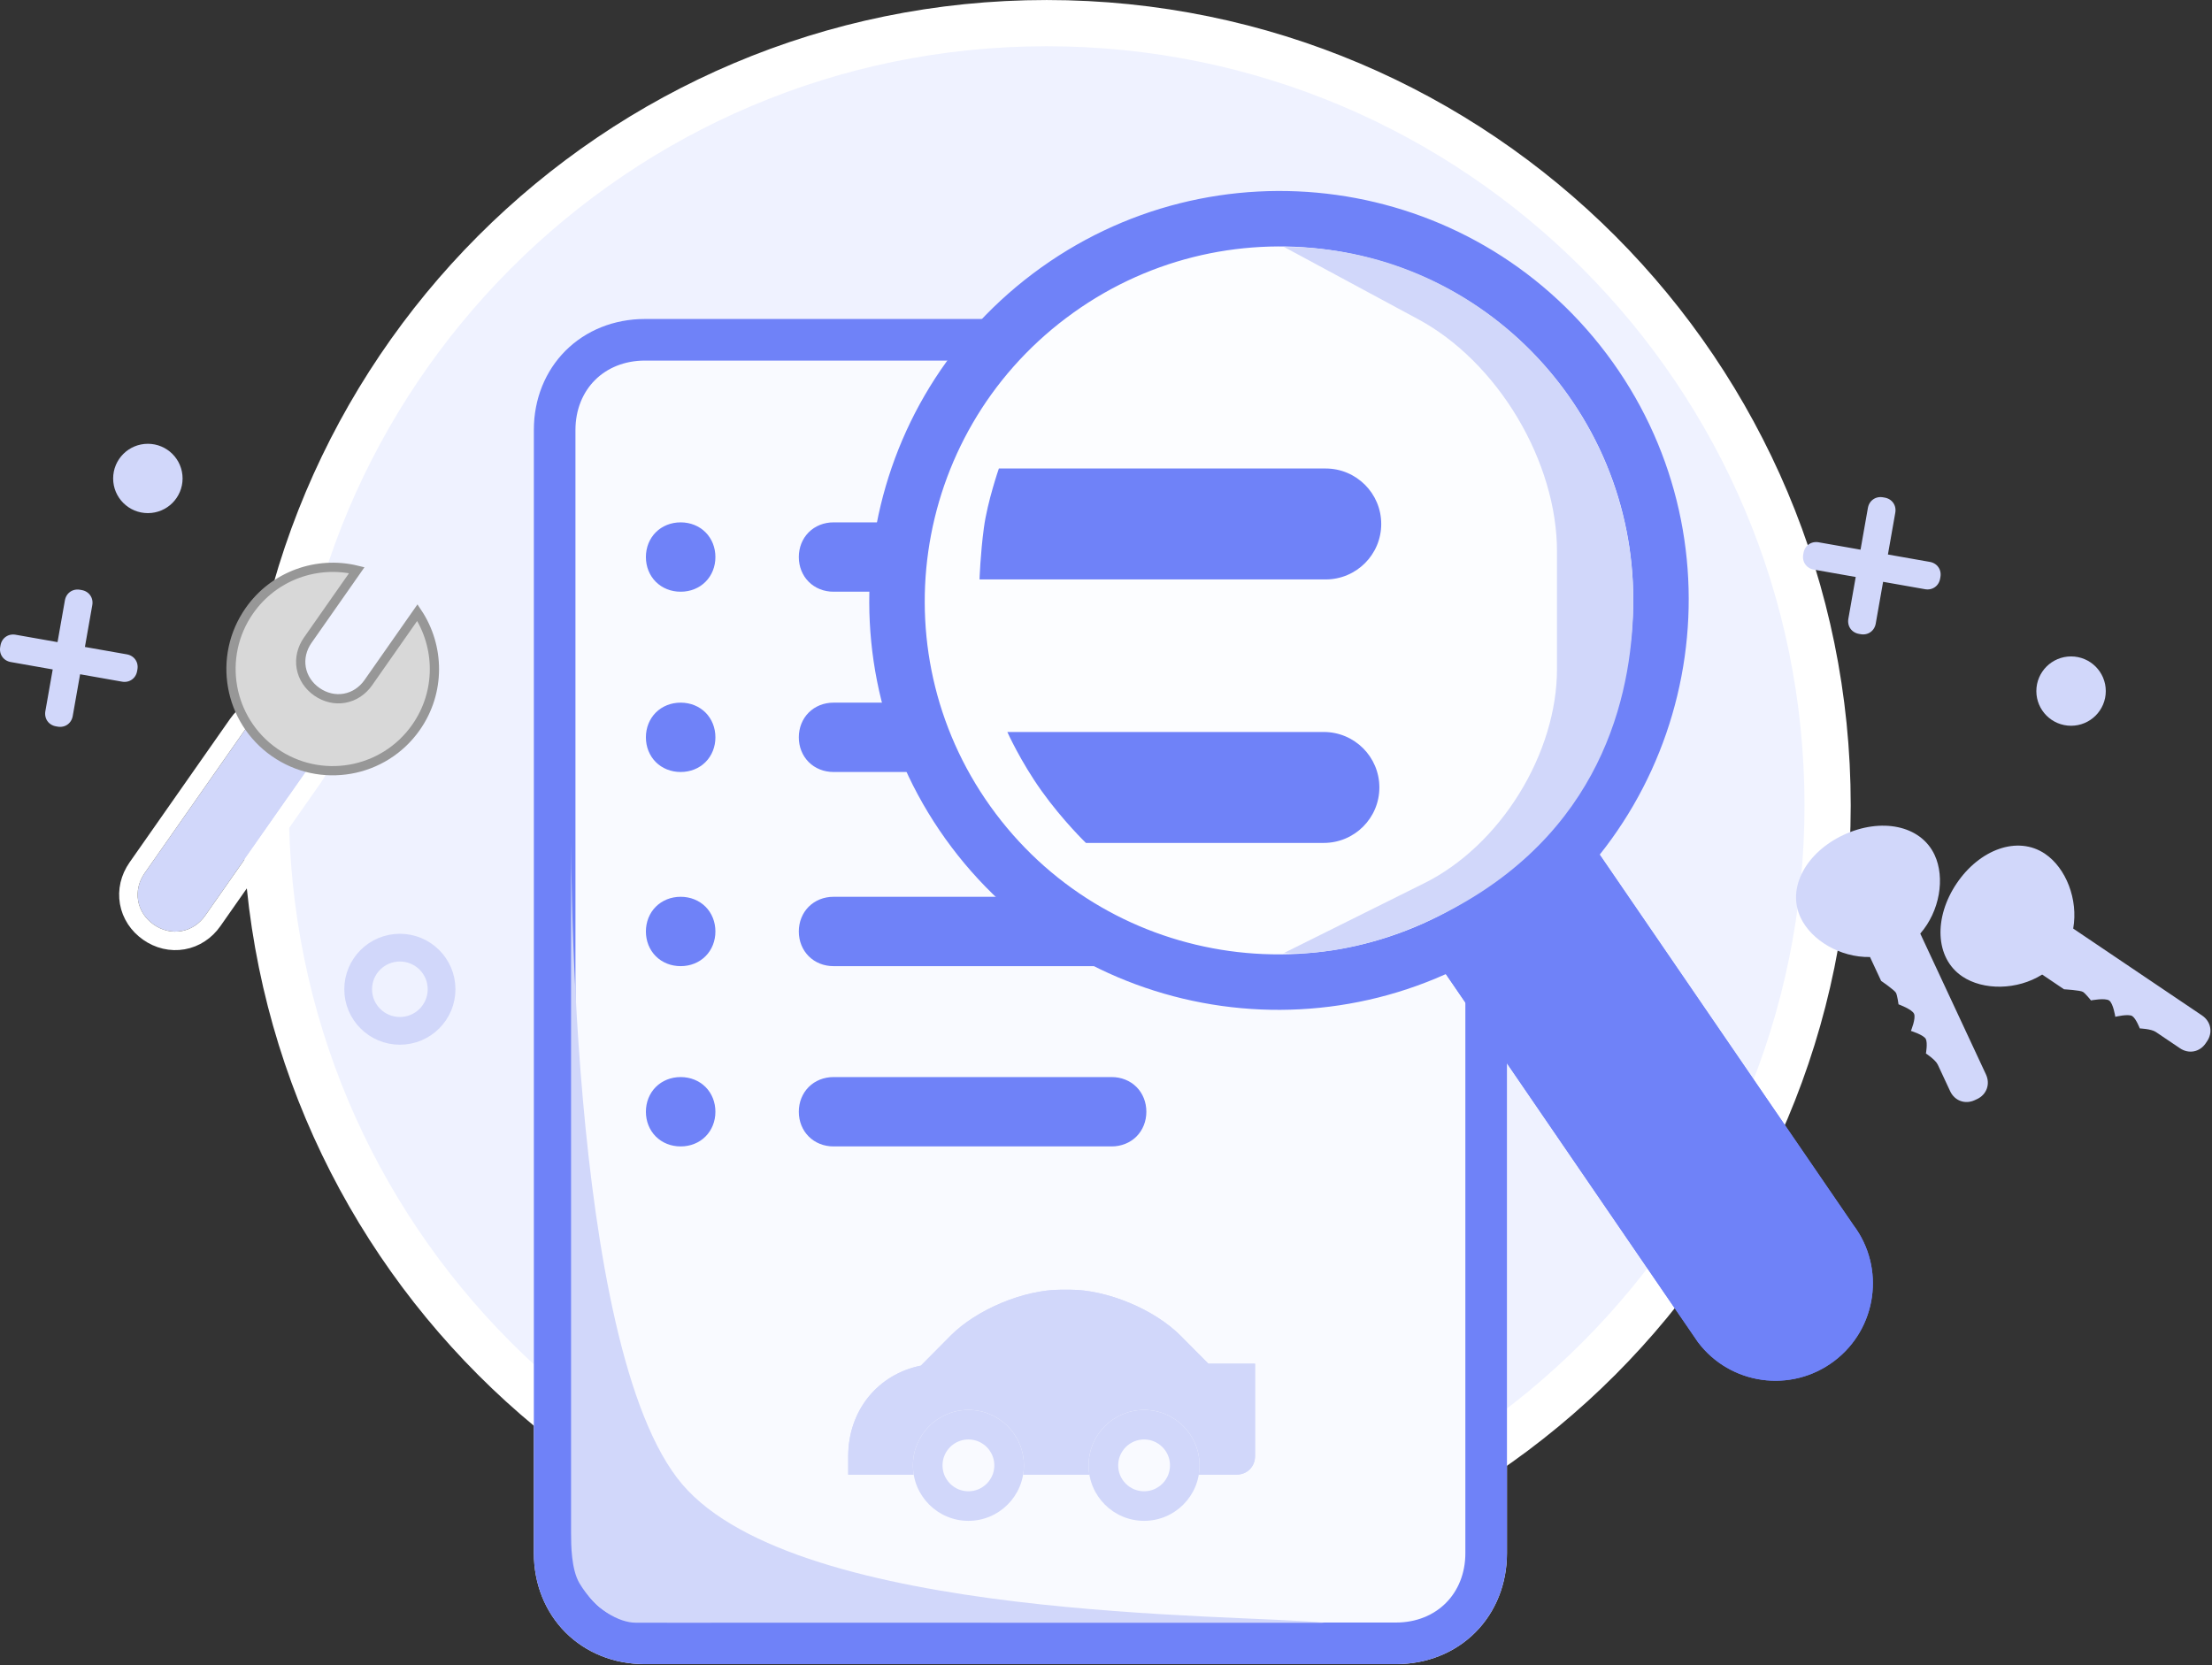 <?xml version="1.0" encoding="UTF-8" standalone="no"?>
<svg
   xmlns:dc="http://purl.org/dc/elements/1.1/"
   xmlns:cc="http://creativecommons.org/ns#"
   xmlns:rdf="http://www.w3.org/1999/02/22-rdf-syntax-ns#"
   xmlns:svg="http://www.w3.org/2000/svg"
   xmlns="http://www.w3.org/2000/svg"
   xmlns:sodipodi="http://sodipodi.sourceforge.net/DTD/sodipodi-0.dtd"
   xmlns:inkscape="http://www.inkscape.org/namespaces/inkscape"
   width="100"
   height="75.293"
   version="1.1"
   id="svg425"
   sodipodi:docname="review.svg"
   inkscape:version="0.92.3 (2405546, 2018-03-11)">
  <rect width="100%" height="100%" fill="#333333" stroke="none"/>
  <sodipodi:namedview
     pagecolor="#ffffff"
     bordercolor="#666666"
     borderopacity="1"
     objecttolerance="10"
     gridtolerance="10"
     guidetolerance="10"
     inkscape:pageopacity="0"
     inkscape:pageshadow="2"
     inkscape:window-width="2400"
     inkscape:window-height="1321"
     id="namedview427"
     showgrid="false"
     fit-margin-top="0"
     fit-margin-left="0"
     fit-margin-right="0"
     fit-margin-bottom="0"
     inkscape:zoom="1.3258427"
     inkscape:cx="120.73746"
     inkscape:cy="88.500001"
     inkscape:window-x="-9"
     inkscape:window-y="-5"
     inkscape:window-maximized="1"
     inkscape:current-layer="svg425" />
  <defs
     id="defs5">
    <clipPath
       id="clip_0">
      <rect
         x="-73"
         y="-157"
         width="375"
         height="668"
         id="rect2"
         style="clip-rule:evenodd" />
    </clipPath>
  </defs>
  <defs
     id="defs14">
    <clipPath
       id="clip_1">
      <rect
         x="-73"
         y="-157"
         width="375"
         height="668"
         id="rect11"
         style="clip-rule:evenodd" />
    </clipPath>
  </defs>
  <defs
     id="defs23">
    <clipPath
       id="clip_2">
      <rect
         x="-73"
         y="-157"
         width="375"
         height="668"
         id="rect20"
         style="clip-rule:evenodd" />
    </clipPath>
  </defs>
  <defs
     id="defs32">
    <clipPath
       id="clip_3">
      <path
         d="M 152.245,32 H 71 q -0.307,0 -0.613,0.014 -0.305,0.014 -0.608,0.042 -0.303,0.028 -0.602,0.07 -0.299,0.042 -0.595,0.098 -0.295,0.056 -0.586,0.125 -0.291,0.069 -0.577,0.152 -0.286,0.083 -0.566,0.179 -0.28,0.096 -0.554,0.206 -0.274,0.11 -0.541,0.232 -0.267,0.122 -0.527,0.258 -0.26,0.135 -0.511,0.283 -0.252,0.148 -0.495,0.307 -0.243,0.16 -0.478,0.332 -0.234,0.172 -0.46,0.355 -0.225,0.183 -0.44,0.377 -0.215,0.194 -0.42,0.399 -0.205,0.205 -0.399,0.42 -0.194,0.215 -0.377,0.44 -0.183,0.225 -0.355,0.46 -0.172,0.234 -0.332,0.478 -0.16,0.243 -0.307,0.495 -0.148,0.252 -0.283,0.511 -0.135,0.26 -0.258,0.527 -0.122,0.267 -0.232,0.541 -0.11,0.274 -0.206,0.554 -0.096,0.28 -0.179,0.566 -0.083,0.286 -0.152,0.577 -0.069,0.291 -0.125,0.586 -0.056,0.295 -0.098,0.595 -0.042,0.299 -0.07,0.602 Q 59.028,43.082 59.014,43.387 59,43.693 59,44 v 121.5 q 0,0.307 0.014,0.613 0.014,0.305 0.042,0.608 0.028,0.302 0.07,0.602 0.042,0.299 0.098,0.594 0.056,0.296 0.125,0.587 0.069,0.29 0.152,0.576 0.083,0.286 0.179,0.566 0.096,0.28 0.206,0.554 0.11,0.274 0.232,0.541 0.122,0.267 0.258,0.526 0.135,0.26 0.283,0.512 0.148,0.252 0.307,0.495 0.16,0.243 0.332,0.478 0.172,0.234 0.355,0.459 0.183,0.225 0.377,0.44 0.194,0.216 0.399,0.42 0.205,0.205 0.42,0.4 0.215,0.194 0.44,0.377 0.225,0.183 0.46,0.355 0.234,0.171 0.478,0.331 0.243,0.16 0.495,0.308 0.252,0.147 0.511,0.283 0.26,0.135 0.527,0.257 0.267,0.123 0.541,0.232 0.274,0.11 0.554,0.206 0.28,0.096 0.566,0.179 0.286,0.083 0.577,0.153 0.291,0.069 0.586,0.125 0.295,0.055 0.595,0.097 0.299,0.042 0.602,0.07 0.303,0.028 0.608,0.042 Q 70.693,177.5 71,177.5 h 81.245 q 0.307,0 0.612,-0.014 0.306,-0.014 0.608,-0.042 0.303,-0.028 0.602,-0.07 0.3,-0.042 0.595,-0.097 0.295,-0.056 0.586,-0.125 0.291,-0.07 0.577,-0.153 0.286,-0.083 0.566,-0.179 0.28,-0.096 0.554,-0.206 0.274,-0.109 0.541,-0.232 0.267,-0.122 0.526,-0.257 0.26,-0.136 0.512,-0.283 0.251,-0.148 0.495,-0.308 0.243,-0.16 0.477,-0.331 0.235,-0.172 0.46,-0.355 0.225,-0.183 0.44,-0.377 0.215,-0.195 0.42,-0.4 0.205,-0.204 0.399,-0.42 0.195,-0.215 0.378,-0.44 0.183,-0.225 0.354,-0.459 0.172,-0.235 0.332,-0.478 0.16,-0.243 0.307,-0.495 0.148,-0.252 0.283,-0.512 0.136,-0.259 0.258,-0.526 0.122,-0.267 0.232,-0.541 0.11,-0.274 0.206,-0.554 0.096,-0.28 0.179,-0.566 0.083,-0.286 0.152,-0.576 0.07,-0.291 0.126,-0.587 0.055,-0.295 0.097,-0.594 0.042,-0.3 0.07,-0.602 0.028,-0.303 0.042,-0.608 0.014,-0.306 0.014,-0.613 V 44 q 0,-0.307 -0.014,-0.613 -0.014,-0.305 -0.042,-0.608 -0.028,-0.303 -0.07,-0.602 -0.042,-0.299 -0.097,-0.595 -0.056,-0.295 -0.126,-0.586 -0.069,-0.291 -0.152,-0.577 -0.083,-0.286 -0.179,-0.566 -0.096,-0.28 -0.206,-0.554 -0.11,-0.274 -0.232,-0.541 -0.122,-0.267 -0.258,-0.527 -0.135,-0.26 -0.283,-0.511 -0.147,-0.252 -0.307,-0.495 -0.16,-0.243 -0.332,-0.478 -0.171,-0.234 -0.354,-0.46 -0.183,-0.225 -0.378,-0.44 -0.194,-0.215 -0.399,-0.42 -0.205,-0.205 -0.42,-0.399 -0.215,-0.194 -0.44,-0.377 -0.225,-0.183 -0.46,-0.355 -0.234,-0.172 -0.477,-0.332 -0.244,-0.16 -0.495,-0.307 -0.252,-0.148 -0.512,-0.283 -0.259,-0.135 -0.526,-0.258 -0.267,-0.122 -0.541,-0.232 -0.274,-0.11 -0.554,-0.206 -0.28,-0.096 -0.566,-0.179 -0.286,-0.083 -0.577,-0.152 -0.291,-0.069 -0.586,-0.125 -0.295,-0.056 -0.595,-0.098 -0.299,-0.042 -0.602,-0.07 Q 153.163,32.028 152.857,32.014 152.552,32 152.245,32 Z"
         id="path29"
         inkscape:connector-curvature="0"
         style="clip-rule:evenodd" />
    </clipPath>
  </defs>
  <defs
     id="defs41">
    <clipPath
       id="clip_4">
      <rect
         x="-73"
         y="-157"
         width="375"
         height="668"
         id="rect38"
         style="clip-rule:evenodd" />
    </clipPath>
  </defs>
  <defs
     id="defs50">
    <clipPath
       id="clip_5">
      <rect
         x="-73"
         y="-157"
         width="375"
         height="668"
         id="rect47"
         style="clip-rule:evenodd" />
    </clipPath>
  </defs>
  <defs
     id="defs59">
    <clipPath
       id="clip_6">
      <rect
         x="-73"
         y="-157"
         width="375"
         height="668"
         id="rect56"
         style="clip-rule:evenodd" />
    </clipPath>
  </defs>
  <defs
     id="defs68">
    <clipPath
       id="clip_7">
      <rect
         x="-73"
         y="-157"
         width="375"
         height="668"
         id="rect65"
         style="clip-rule:evenodd" />
    </clipPath>
  </defs>
  <defs
     id="defs77">
    <clipPath
       id="clip_8">
      <rect
         x="-73"
         y="-157"
         width="375"
         height="668"
         id="rect74"
         style="clip-rule:evenodd" />
    </clipPath>
  </defs>
  <defs
     id="defs86">
    <clipPath
       id="clip_9">
      <rect
         x="-73"
         y="-157"
         width="375"
         height="668"
         id="rect83"
         style="clip-rule:evenodd" />
    </clipPath>
  </defs>
  <defs
     id="defs95">
    <clipPath
       id="clip_10">
      <rect
         x="-73"
         y="-157"
         width="375"
         height="668"
         id="rect92"
         style="clip-rule:evenodd" />
    </clipPath>
  </defs>
  <defs
     id="defs104">
    <clipPath
       id="clip_11">
      <rect
         x="-73"
         y="-157"
         width="375"
         height="668"
         id="rect101"
         style="clip-rule:evenodd" />
    </clipPath>
  </defs>
  <defs
     id="defs113">
    <clipPath
       id="clip_12">
      <rect
         x="-73"
         y="-157"
         width="375"
         height="668"
         id="rect110"
         style="clip-rule:evenodd" />
    </clipPath>
  </defs>
  <defs
     id="defs122">
    <clipPath
       id="clip_13">
      <path
         d="m 201.711,130.005 -29.032,-42.389 -16.748,12.751 28.97,42.305 c 3.49,4.631 10.082,5.55 14.724,2.052 4.642,-3.498 5.576,-10.088 2.086,-14.719 z"
         id="path119"
         inkscape:connector-curvature="0"
         style="clip-rule:evenodd" />
    </clipPath>
  </defs>
  <defs
     id="defs131">
    <clipPath
       id="clip_14">
      <rect
         x="-73"
         y="-157"
         width="375"
         height="668"
         id="rect128"
         style="clip-rule:evenodd" />
    </clipPath>
  </defs>
  <defs
     id="defs140">
    <clipPath
       id="clip_15">
      <rect
         x="-73"
         y="-157"
         width="375"
         height="668"
         id="rect137"
         style="clip-rule:evenodd" />
    </clipPath>
  </defs>
  <defs
     id="defs149">
    <clipPath
       id="clip_16">
      <rect
         x="-73"
         y="-157"
         width="375"
         height="668"
         id="rect146"
         style="clip-rule:evenodd" />
    </clipPath>
  </defs>
  <defs
     id="defs158">
    <clipPath
       id="clip_17">
      <rect
         x="-73"
         y="-157"
         width="375"
         height="668"
         id="rect155"
         style="clip-rule:evenodd" />
    </clipPath>
  </defs>
  <defs
     id="defs167">
    <clipPath
       id="clip_18">
      <rect
         x="-73"
         y="-157"
         width="375"
         height="668"
         id="rect164"
         style="clip-rule:evenodd" />
    </clipPath>
  </defs>
  <defs
     id="defs176">
    <clipPath
       id="clip_19">
      <rect
         x="-73"
         y="-157"
         width="375"
         height="668"
         id="rect173"
         style="clip-rule:evenodd" />
    </clipPath>
  </defs>
  <defs
     id="defs185">
    <clipPath
       id="clip_20">
      <rect
         x="-73"
         y="-157"
         width="375"
         height="668"
         id="rect182"
         style="clip-rule:evenodd" />
    </clipPath>
  </defs>
  <defs
     id="defs194">
    <clipPath
       id="clip_21">
      <rect
         x="-73"
         y="-157"
         width="375"
         height="668"
         id="rect191"
         style="clip-rule:evenodd" />
    </clipPath>
  </defs>
  <defs
     id="defs203">
    <clipPath
       id="clip_22">
      <rect
         x="-73"
         y="-157"
         width="375"
         height="668"
         id="rect200"
         style="clip-rule:evenodd" />
    </clipPath>
  </defs>
  <defs
     id="defs212">
    <clipPath
       id="clip_23">
      <rect
         x="-73"
         y="-157"
         width="375"
         height="668"
         id="rect209"
         style="clip-rule:evenodd" />
    </clipPath>
  </defs>
  <defs
     id="defs221">
    <clipPath
       id="clip_24">
      <rect
         x="-73"
         y="-157"
         width="375"
         height="668"
         id="rect218"
         style="clip-rule:evenodd" />
    </clipPath>
  </defs>
  <defs
     id="defs230">
    <clipPath
       id="clip_25">
      <rect
         x="-73"
         y="-157"
         width="375"
         height="668"
         id="rect227"
         style="clip-rule:evenodd" />
    </clipPath>
  </defs>
  <defs
     id="defs239">
    <clipPath
       id="clip_26">
      <rect
         x="-73"
         y="-157"
         width="375"
         height="668"
         id="rect236"
         style="clip-rule:evenodd" />
    </clipPath>
  </defs>
  <defs
     id="defs248">
    <clipPath
       id="clip_27">
      <rect
         x="-73"
         y="-157"
         width="375"
         height="668"
         id="rect245"
         style="clip-rule:evenodd" />
    </clipPath>
  </defs>
  <defs
     id="defs257">
    <clipPath
       id="clip_28">
      <path
         d="M -73,-157 H 302 V 511 H -73 Z M 204.602,91.479 c 0.467,1.001 0.03,2.193 -0.976,2.662 -1.007,0.469 -2.201,0.038 -2.668,-0.963 -0.467,-1.001 -0.029,-2.193 0.977,-2.662 1.006,-0.469 2.201,-0.038 2.667,0.963 z"
         id="path254"
         inkscape:connector-curvature="0"
         style="clip-rule:evenodd" />
    </clipPath>
  </defs>
  <defs
     id="defs266">
    <clipPath
       id="clip_29">
      <rect
         x="-73"
         y="-157"
         width="375"
         height="668"
         id="rect263"
         style="clip-rule:evenodd" />
    </clipPath>
  </defs>
  <defs
     id="defs275">
    <clipPath
       id="clip_30">
      <rect
         x="-73"
         y="-157"
         width="375"
         height="668"
         id="rect272"
         style="clip-rule:evenodd" />
    </clipPath>
  </defs>
  <defs
     id="defs284">
    <clipPath
       id="clip_31">
      <path
         d="M -73,-157 H 302 V 511 H -73 Z M 218.156,94.173 c 0.916,0.618 1.155,1.865 0.534,2.785 -0.621,0.92 -1.867,1.166 -2.782,0.548 -0.916,-0.618 -1.155,-1.865 -0.534,-2.785 0.621,-0.92 1.866,-1.166 2.782,-0.548 z"
         id="path281"
         inkscape:connector-curvature="0"
         style="clip-rule:evenodd" />
    </clipPath>
  </defs>
  <defs
     id="defs293">
    <clipPath
       id="clip_32">
      <rect
         x="-73"
         y="-157"
         width="375"
         height="668"
         id="rect290"
         style="clip-rule:evenodd" />
    </clipPath>
  </defs>
  <defs
     id="defs302">
    <clipPath
       id="clip_33">
      <rect
         x="-73"
         y="-157"
         width="375"
         height="668"
         id="rect299"
         style="clip-rule:evenodd" />
    </clipPath>
  </defs>
  <defs
     id="defs311">
    <clipPath
       id="clip_34">
      <path
         d="M -73,-157 H 302 V 511 H -73 Z M 21.567,93.406 c 0.256,0.788 -0.175,1.634 -0.963,1.89 -0.788,0.256 -1.634,-0.175 -1.89,-0.963 -0.256,-0.788 0.175,-1.634 0.963,-1.89 0.788,-0.256 1.634,0.175 1.89,0.963 z"
         id="path308"
         inkscape:connector-curvature="0"
         style="clip-rule:evenodd" />
    </clipPath>
  </defs>
  <defs
     id="defs320">
    <clipPath
       id="clip_35">
      <rect
         x="-73"
         y="-157"
         width="375"
         height="668"
         id="rect317"
         style="clip-rule:evenodd" />
    </clipPath>
  </defs>
  <defs
     id="defs329">
    <clipPath
       id="clip_36">
      <path
         d="M -73,-157 H 302 V 511 H -73 Z M 35.06,77.966 q -0.067,-0.382 -0.211,-0.743 -0.144,-0.362 -0.36,-0.692 -0.216,-0.33 -0.497,-0.617 -0.281,-0.287 -0.617,-0.523 -0.337,-0.236 -0.703,-0.401 -0.366,-0.166 -0.75,-0.256 -0.384,-0.09 -0.773,-0.102 -0.389,-0.012 -0.77,0.056 -0.381,0.067 -0.743,0.211 -0.362,0.144 -0.692,0.36 -0.33,0.216 -0.617,0.497 -0.287,0.281 -0.523,0.617 L 16.907,91.937 q -0.118,0.168 -0.218,0.344 -0.101,0.176 -0.183,0.359 -0.083,0.183 -0.147,0.371 -0.064,0.188 -0.109,0.379 -0.045,0.192 -0.07,0.385 -0.025,0.194 -0.031,0.388 -0.006,0.194 0.008,0.387 0.014,0.193 0.048,0.383 0.034,0.19 0.086,0.377 0.053,0.186 0.125,0.367 0.072,0.18 0.162,0.354 0.09,0.173 0.198,0.338 0.108,0.165 0.232,0.319 0.124,0.155 0.265,0.298 0.14,0.143 0.295,0.275 0.155,0.131 0.323,0.249 0.337,0.236 0.703,0.401 0.366,0.166 0.75,0.256 0.384,0.09 0.773,0.102 0.389,0.012 0.77,-0.056 0.382,-0.067 0.743,-0.211 0.362,-0.144 0.692,-0.36 0.33,-0.216 0.617,-0.497 0.287,-0.281 0.523,-0.617 l 10.898,-15.564 q 0.236,-0.337 0.401,-0.703 0.166,-0.366 0.256,-0.75 0.09,-0.384 0.102,-0.773 0.012,-0.389 -0.056,-0.77 z"
         id="path326"
         inkscape:connector-curvature="0"
         style="clip-rule:evenodd" />
    </clipPath>
  </defs>
  <defs
     id="defs338">
    <clipPath
       id="clip_37">
      <rect
         x="-73"
         y="-157"
         width="375"
         height="668"
         id="rect335"
         style="clip-rule:evenodd" />
    </clipPath>
  </defs>
  <defs
     id="defs347">
    <clipPath
       id="clip_38">
      <rect
         x="-73"
         y="-157"
         width="375"
         height="668"
         id="rect344"
         style="clip-rule:evenodd" />
    </clipPath>
  </defs>
  <defs
     id="defs356">
    <clipPath
       id="clip_39">
      <rect
         x="-73"
         y="-157"
         width="375"
         height="668"
         id="rect353"
         style="clip-rule:evenodd" />
    </clipPath>
  </defs>
  <defs
     id="defs365">
    <clipPath
       id="clip_40">
      <rect
         x="-73"
         y="-157"
         width="375"
         height="668"
         id="rect362"
         style="clip-rule:evenodd" />
    </clipPath>
  </defs>
  <defs
     id="defs374">
    <clipPath
       id="clip_41">
      <rect
         x="-73"
         y="-157"
         width="375"
         height="668"
         id="rect371"
         style="clip-rule:evenodd" />
    </clipPath>
  </defs>
  <defs
     id="defs383">
    <clipPath
       id="clip_42">
      <path
         d="m 116,137 h 1 q 0.359,0 0.735,0.023 0.376,0.023 0.767,0.069 0.391,0.046 0.792,0.115 0.402,0.069 0.812,0.159 0.41,0.091 0.824,0.203 0.414,0.112 0.83,0.244 0.415,0.133 0.829,0.284 0.413,0.152 0.821,0.322 0.408,0.169 0.807,0.355 0.399,0.187 0.785,0.388 0.387,0.202 0.759,0.417 0.371,0.215 0.724,0.441 0.353,0.227 0.685,0.464 0.332,0.236 0.64,0.481 0.308,0.244 0.59,0.495 0.282,0.25 0.535,0.505 L 131.951,145 H 137 v 10 q 0,0.103 -0.009,0.203 -0.01,0.101 -0.028,0.2 -0.019,0.098 -0.046,0.194 -0.028,0.095 -0.065,0.186 -0.036,0.092 -0.081,0.178 -0.045,0.087 -0.099,0.168 -0.053,0.081 -0.114,0.156 -0.061,0.075 -0.129,0.144 -0.069,0.068 -0.144,0.129 -0.075,0.061 -0.156,0.114 -0.081,0.054 -0.168,0.099 -0.086,0.045 -0.178,0.081 -0.091,0.037 -0.186,0.065 -0.096,0.027 -0.194,0.046 -0.099,0.018 -0.2,0.028 Q 135.103,157 135,157 H 93 v -2 q 0,-0.222 0.009,-0.443 0.009,-0.221 0.026,-0.44 0.018,-0.219 0.044,-0.437 0.026,-0.217 0.061,-0.432 0.035,-0.215 0.079,-0.427 0.044,-0.213 0.096,-0.422 0.052,-0.21 0.113,-0.416 0.061,-0.206 0.13,-0.409 0.069,-0.202 0.146,-0.401 0.077,-0.199 0.163,-0.394 0.086,-0.194 0.179,-0.384 0.093,-0.19 0.195,-0.376 0.101,-0.185 0.21,-0.365 0.109,-0.181 0.226,-0.356 0.117,-0.175 0.241,-0.344 0.124,-0.169 0.255,-0.333 0.131,-0.163 0.27,-0.321 0.138,-0.157 0.283,-0.308 0.145,-0.151 0.297,-0.295 0.152,-0.145 0.31,-0.282 0.158,-0.138 0.322,-0.269 0.164,-0.13 0.334,-0.254 0.17,-0.123 0.345,-0.239 0.175,-0.116 0.356,-0.224 0.181,-0.109 0.367,-0.209 0.186,-0.101 0.376,-0.194 0.191,-0.092 0.386,-0.177 0.195,-0.085 0.394,-0.161 0.199,-0.077 0.402,-0.145 0.203,-0.068 0.41,-0.128 0.206,-0.06 0.416,-0.111 0.21,-0.051 0.422,-0.094 l 3.21,-3.238 q 0.253,-0.255 0.534,-0.506 0.281,-0.251 0.589,-0.496 0.308,-0.245 0.639,-0.482 0.332,-0.237 0.685,-0.464 0.353,-0.227 0.724,-0.442 0.371,-0.215 0.758,-0.417 0.386,-0.202 0.785,-0.388 0.399,-0.187 0.806,-0.357 0.408,-0.169 0.821,-0.321 0.413,-0.152 0.828,-0.285 0.416,-0.132 0.83,-0.244 0.414,-0.112 0.824,-0.203 0.409,-0.091 0.811,-0.16 0.402,-0.068 0.792,-0.115 0.391,-0.046 0.767,-0.069 Q 115.641,137 116,137 Z"
         id="path380"
         inkscape:connector-curvature="0"
         style="clip-rule:evenodd" />
    </clipPath>
  </defs>
  <defs
     id="defs392">
    <clipPath
       id="clip_43">
      <rect
         x="-73"
         y="-157"
         width="375"
         height="668"
         id="rect389"
         style="clip-rule:evenodd" />
    </clipPath>
  </defs>
  <defs
     id="defs401">
    <clipPath
       id="clip_44">
      <path
         d="m 112,156 c 0,3.314 -2.686,6 -6,6 -3.314,0 -6,-2.686 -6,-6 0,-3.314 2.686,-6 6,-6 3.314,0 6,2.686 6,6 z"
         id="path398"
         inkscape:connector-curvature="0"
         style="clip-rule:evenodd" />
    </clipPath>
  </defs>
  <defs
     id="defs410">
    <clipPath
       id="clip_45">
      <rect
         x="-73"
         y="-157"
         width="375"
         height="668"
         id="rect407"
         style="clip-rule:evenodd" />
    </clipPath>
  </defs>
  <defs
     id="defs419">
    <clipPath
       id="clip_46">
      <path
         d="m 131,156 c 0,3.314 -2.686,6 -6,6 -3.314,0 -6,-2.686 -6,-6 0,-3.314 2.686,-6 6,-6 3.314,0 6,2.686 6,6 z"
         id="path416"
         inkscape:connector-curvature="0"
         style="clip-rule:evenodd" />
    </clipPath>
  </defs>
  <g
     id="g525"
     transform="matrix(0.418,0,0,0.418,-0.528,1.046)">
    <g
       id="g9"
       clip-path="url(#clip_0)">
      <path
         id="path7"
         d="m 84.462,169.225 c 46.647,0 84.462,-37.882 84.462,-84.612 C 168.923,37.882 131.108,0 84.462,0 37.815,0 0,37.882 0,84.613 0,131.343 37.815,169.225 84.462,169.225 Z"
         transform="translate(30)"
         inkscape:connector-curvature="0"
         style="fill:#eff2ff;stroke:none" />
    </g>
    <g
       id="g18"
       clip-path="url(#clip_1)">
      <path
         id="path16"
         d="m 84.462,169.225 c 46.647,0 84.462,-37.882 84.462,-84.612 C 168.923,37.882 131.108,0 84.462,0 37.815,0 0,37.882 0,84.613 0,131.343 37.815,169.225 84.462,169.225 Z"
         transform="translate(30)"
         stroke-miterlimit="4"
         inkscape:connector-curvature="0"
         style="fill:none;stroke:#ffffff;stroke-width:5;stroke-miterlimit:4" />
    </g>
    <g
       id="g27"
       clip-path="url(#clip_2)">
      <path
         id="path25"
         d="m 12,0 h 81.245 q 0.307,0 0.613,0.014 0.305,0.014 0.608,0.042 0.303,0.028 0.602,0.07 0.299,0.042 0.595,0.098 0.295,0.056 0.586,0.125 0.291,0.069 0.577,0.152 0.286,0.083 0.566,0.179 0.28,0.096 0.554,0.206 0.274,0.11 0.541,0.232 0.267,0.122 0.527,0.258 0.26,0.135 0.511,0.283 0.252,0.148 0.495,0.307 0.243,0.16 0.477,0.331 0.235,0.172 0.46,0.355 0.225,0.183 0.44,0.377 0.215,0.194 0.42,0.399 0.205,0.205 0.399,0.42 0.195,0.215 0.378,0.44 0.183,0.225 0.354,0.459 0.172,0.234 0.332,0.478 0.16,0.243 0.307,0.495 0.148,0.252 0.283,0.511 0.135,0.26 0.258,0.527 0.122,0.267 0.232,0.541 0.11,0.274 0.206,0.554 0.096,0.28 0.179,0.566 0.083,0.286 0.152,0.577 0.07,0.291 0.125,0.586 0.056,0.295 0.098,0.595 0.042,0.299 0.07,0.602 0.028,0.303 0.042,0.608 0.014,0.305 0.014,0.613 v 121.5 q 0,0.307 -0.014,0.613 -0.014,0.305 -0.042,0.608 -0.028,0.302 -0.07,0.602 -0.042,0.299 -0.098,0.594 -0.055,0.296 -0.125,0.587 -0.069,0.29 -0.152,0.576 -0.083,0.286 -0.179,0.566 -0.096,0.28 -0.206,0.554 -0.11,0.274 -0.232,0.541 -0.123,0.267 -0.258,0.526 -0.135,0.26 -0.283,0.512 -0.147,0.252 -0.307,0.495 -0.16,0.243 -0.332,0.478 -0.171,0.234 -0.354,0.459 -0.183,0.225 -0.378,0.44 -0.194,0.216 -0.399,0.42 -0.205,0.205 -0.42,0.4 -0.215,0.194 -0.44,0.377 -0.225,0.183 -0.46,0.355 -0.234,0.171 -0.477,0.331 -0.244,0.16 -0.495,0.308 -0.252,0.147 -0.511,0.283 -0.26,0.135 -0.527,0.257 -0.267,0.123 -0.541,0.232 -0.274,0.11 -0.554,0.206 -0.28,0.096 -0.566,0.179 -0.286,0.083 -0.577,0.153 -0.291,0.069 -0.586,0.125 -0.295,0.055 -0.595,0.097 -0.299,0.042 -0.602,0.07 -0.303,0.028 -0.608,0.042 -0.305,0.014 -0.613,0.014 H 12 q -0.307,0 -0.613,-0.014 -0.305,-0.014 -0.608,-0.042 -0.303,-0.028 -0.602,-0.07 -0.299,-0.042 -0.595,-0.097 -0.295,-0.056 -0.586,-0.125 -0.291,-0.07 -0.577,-0.153 -0.286,-0.083 -0.566,-0.179 -0.28,-0.096 -0.554,-0.206 -0.274,-0.109 -0.541,-0.232 -0.267,-0.122 -0.527,-0.257 -0.26,-0.136 -0.511,-0.283 -0.252,-0.148 -0.495,-0.308 -0.243,-0.16 -0.478,-0.331 -0.234,-0.172 -0.459,-0.355 -0.225,-0.183 -0.44,-0.377 -0.215,-0.195 -0.42,-0.4 -0.205,-0.204 -0.399,-0.42 -0.194,-0.215 -0.377,-0.44 -0.183,-0.225 -0.355,-0.459 -0.172,-0.235 -0.331,-0.478 -0.16,-0.243 -0.307,-0.495 -0.148,-0.252 -0.283,-0.512 Q 1.24,139.008 1.118,138.741 0.995,138.474 0.886,138.2 0.776,137.926 0.68,137.646 0.584,137.366 0.501,137.08 0.418,136.794 0.348,136.504 0.279,136.213 0.223,135.917 0.168,135.622 0.126,135.323 0.084,135.023 0.056,134.721 0.028,134.418 0.014,134.113 0,133.807 0,133.5 V 12 Q 0,11.693 0.014,11.387 0.028,11.082 0.056,10.779 0.084,10.477 0.126,10.178 0.168,9.878 0.223,9.583 0.279,9.287 0.348,8.996 0.418,8.706 0.501,8.42 0.584,8.134 0.68,7.854 0.776,7.574 0.886,7.3 0.995,7.026 1.118,6.759 1.24,6.492 1.376,6.233 1.511,5.973 1.658,5.721 1.806,5.469 1.966,5.226 2.126,4.983 2.297,4.748 2.469,4.514 2.652,4.289 2.835,4.064 3.029,3.849 3.224,3.633 3.429,3.429 3.633,3.224 3.849,3.029 4.064,2.835 4.289,2.652 4.514,2.469 4.748,2.297 4.983,2.126 5.226,1.966 5.469,1.806 5.721,1.658 5.973,1.511 6.233,1.376 6.492,1.24 6.759,1.118 7.026,0.995 7.3,0.886 7.574,0.776 7.854,0.68 8.134,0.584 8.42,0.501 8.706,0.418 8.996,0.348 9.287,0.279 9.583,0.223 9.878,0.168 10.178,0.126 10.477,0.084 10.779,0.056 11.082,0.028 11.387,0.014 11.693,0 12,0 Z"
         transform="translate(59,32)"
         inkscape:connector-curvature="0"
         style="fill:#f9faff;stroke:none" />
    </g>
    <g
       id="g36"
       clip-path="url(#clip_3)">
      <path
         id="path34"
         d="m 12,0 h 81.245 q 0.307,0 0.613,0.014 0.305,0.014 0.608,0.042 0.303,0.028 0.602,0.07 0.299,0.042 0.595,0.098 0.295,0.056 0.586,0.125 0.291,0.069 0.577,0.152 0.286,0.083 0.566,0.179 0.28,0.096 0.554,0.206 0.274,0.11 0.541,0.232 0.267,0.122 0.527,0.258 0.26,0.135 0.511,0.283 0.252,0.148 0.495,0.307 0.243,0.16 0.477,0.331 0.235,0.172 0.46,0.355 0.225,0.183 0.44,0.377 0.215,0.194 0.42,0.399 0.205,0.205 0.399,0.42 0.195,0.215 0.378,0.44 0.183,0.225 0.354,0.459 0.172,0.234 0.332,0.478 0.16,0.243 0.307,0.495 0.148,0.252 0.283,0.511 0.135,0.26 0.258,0.527 0.122,0.267 0.232,0.541 0.11,0.274 0.206,0.554 0.096,0.28 0.179,0.566 0.083,0.286 0.152,0.577 0.07,0.291 0.125,0.586 0.056,0.295 0.098,0.595 0.042,0.299 0.07,0.602 0.028,0.303 0.042,0.608 0.014,0.305 0.014,0.613 v 121.5 q 0,0.307 -0.014,0.613 -0.014,0.305 -0.042,0.608 -0.028,0.302 -0.07,0.602 -0.042,0.299 -0.098,0.594 -0.055,0.296 -0.125,0.587 -0.069,0.29 -0.152,0.576 -0.083,0.286 -0.179,0.566 -0.096,0.28 -0.206,0.554 -0.11,0.274 -0.232,0.541 -0.123,0.267 -0.258,0.526 -0.135,0.26 -0.283,0.512 -0.147,0.252 -0.307,0.495 -0.16,0.243 -0.332,0.478 -0.171,0.234 -0.354,0.459 -0.183,0.225 -0.378,0.44 -0.194,0.216 -0.399,0.42 -0.205,0.205 -0.42,0.4 -0.215,0.194 -0.44,0.377 -0.225,0.183 -0.46,0.355 -0.234,0.171 -0.477,0.331 -0.244,0.16 -0.495,0.308 -0.252,0.147 -0.511,0.283 -0.26,0.135 -0.527,0.257 -0.267,0.123 -0.541,0.232 -0.274,0.11 -0.554,0.206 -0.28,0.096 -0.566,0.179 -0.286,0.083 -0.577,0.153 -0.291,0.069 -0.586,0.125 -0.295,0.055 -0.595,0.097 -0.299,0.042 -0.602,0.07 -0.303,0.028 -0.608,0.042 -0.305,0.014 -0.613,0.014 H 12 q -0.307,0 -0.613,-0.014 -0.305,-0.014 -0.608,-0.042 -0.303,-0.028 -0.602,-0.07 -0.299,-0.042 -0.595,-0.097 -0.295,-0.056 -0.586,-0.125 -0.291,-0.07 -0.577,-0.153 -0.286,-0.083 -0.566,-0.179 -0.28,-0.096 -0.554,-0.206 -0.274,-0.109 -0.541,-0.232 -0.267,-0.122 -0.527,-0.257 -0.26,-0.136 -0.511,-0.283 -0.252,-0.148 -0.495,-0.308 -0.243,-0.16 -0.478,-0.331 -0.234,-0.172 -0.459,-0.355 -0.225,-0.183 -0.44,-0.377 -0.215,-0.195 -0.42,-0.4 -0.205,-0.204 -0.399,-0.42 -0.194,-0.215 -0.377,-0.44 -0.183,-0.225 -0.355,-0.459 -0.172,-0.235 -0.331,-0.478 -0.16,-0.243 -0.307,-0.495 -0.148,-0.252 -0.283,-0.512 Q 1.24,139.008 1.118,138.741 0.995,138.474 0.886,138.2 0.776,137.926 0.68,137.646 0.584,137.366 0.501,137.08 0.418,136.794 0.348,136.504 0.279,136.213 0.223,135.917 0.168,135.622 0.126,135.323 0.084,135.023 0.056,134.721 0.028,134.418 0.014,134.113 0,133.807 0,133.5 V 12 Q 0,11.693 0.014,11.387 0.028,11.082 0.056,10.779 0.084,10.477 0.126,10.178 0.168,9.878 0.223,9.583 0.279,9.287 0.348,8.996 0.418,8.706 0.501,8.42 0.584,8.134 0.68,7.854 0.776,7.574 0.886,7.3 0.995,7.026 1.118,6.759 1.24,6.492 1.376,6.233 1.511,5.973 1.658,5.721 1.806,5.469 1.966,5.226 2.126,4.983 2.297,4.748 2.469,4.514 2.652,4.289 2.835,4.064 3.029,3.849 3.224,3.633 3.429,3.429 3.633,3.224 3.849,3.029 4.064,2.835 4.289,2.652 4.514,2.469 4.748,2.297 4.983,2.126 5.226,1.966 5.469,1.806 5.721,1.658 5.973,1.511 6.233,1.376 6.492,1.24 6.759,1.118 7.026,0.995 7.3,0.886 7.574,0.776 7.854,0.68 8.134,0.584 8.42,0.501 8.706,0.418 8.996,0.348 9.287,0.279 9.583,0.223 9.878,0.168 10.178,0.126 10.477,0.084 10.779,0.056 11.082,0.028 11.387,0.014 11.693,0 12,0 Z"
         transform="translate(59,32)"
         stroke-miterlimit="4"
         inkscape:connector-curvature="0"
         style="fill:none;stroke:#6f82f8;stroke-width:9;stroke-miterlimit:4" />
    </g>
    <g
       id="g45"
       clip-path="url(#clip_4)">
      <path
         id="path43"
         d="m 3.75,0 h 30.087 q 0.192,0 0.382,0.017 0.189,0.017 0.374,0.052 0.185,0.035 0.363,0.087 0.179,0.052 0.35,0.12 0.171,0.068 0.334,0.153 0.162,0.085 0.315,0.184 0.152,0.1 0.293,0.214 0.141,0.115 0.269,0.243 0.128,0.128 0.243,0.269 0.115,0.141 0.214,0.293 0.1,0.152 0.184,0.315 0.085,0.162 0.153,0.334 0.069,0.171 0.12,0.35 0.052,0.179 0.087,0.363 0.035,0.185 0.052,0.374 0.018,0.189 0.018,0.381 v 0 q 0,0.192 -0.018,0.381 -0.017,0.189 -0.052,0.374 -0.035,0.185 -0.087,0.363 -0.052,0.179 -0.12,0.35 -0.069,0.171 -0.153,0.334 -0.085,0.162 -0.184,0.315 -0.1,0.152 -0.214,0.293 -0.115,0.141 -0.243,0.269 -0.128,0.128 -0.269,0.243 -0.141,0.115 -0.293,0.214 -0.152,0.1 -0.315,0.184 -0.162,0.085 -0.334,0.153 -0.171,0.069 -0.35,0.12 Q 34.778,7.395 34.593,7.43 34.408,7.465 34.219,7.483 34.03,7.5 33.837,7.5 H 3.75 Q 3.558,7.5 3.369,7.483 3.179,7.465 2.995,7.43 2.81,7.395 2.631,7.344 2.452,7.292 2.281,7.223 2.11,7.155 1.948,7.07 1.785,6.986 1.633,6.886 1.481,6.786 1.34,6.671 1.2,6.557 1.071,6.429 0.943,6.3 0.829,6.16 0.714,6.019 0.614,5.867 0.514,5.715 0.43,5.552 0.345,5.39 0.277,5.219 0.208,5.048 0.156,4.869 0.105,4.69 0.07,4.505 0.035,4.321 0.017,4.131 0,3.942 0,3.75 v 0 Q 0,3.558 0.017,3.369 0.035,3.179 0.07,2.995 0.105,2.81 0.156,2.631 0.208,2.452 0.277,2.281 0.345,2.11 0.43,1.948 0.514,1.785 0.614,1.633 0.714,1.481 0.829,1.34 0.943,1.2 1.071,1.071 1.2,0.943 1.34,0.829 1.481,0.714 1.633,0.614 1.785,0.514 1.948,0.43 2.11,0.345 2.281,0.277 2.452,0.208 2.631,0.156 2.81,0.105 2.995,0.07 3.179,0.035 3.369,0.017 3.558,0 3.75,0 Z"
         transform="translate(87.657,54)"
         inkscape:connector-curvature="0"
         style="fill:#6f82f8;stroke:none" />
    </g>
    <g
       id="g54"
       clip-path="url(#clip_5)">
      <path
         id="path52"
         d="M 3.75,0 H 3.767 Q 3.96,0 4.149,0.017 4.338,0.035 4.523,0.07 4.708,0.105 4.886,0.156 5.065,0.208 5.236,0.277 5.407,0.345 5.57,0.43 5.732,0.514 5.884,0.614 6.036,0.714 6.177,0.829 6.318,0.943 6.446,1.071 6.574,1.2 6.689,1.34 6.803,1.481 6.903,1.633 7.003,1.785 7.088,1.948 7.172,2.11 7.241,2.281 7.309,2.452 7.361,2.631 7.413,2.81 7.448,2.995 7.483,3.179 7.5,3.369 7.517,3.558 7.517,3.75 v 0 q 0,0.192 -0.017,0.381 Q 7.483,4.321 7.448,4.505 7.413,4.69 7.361,4.869 7.309,5.048 7.241,5.219 7.172,5.39 7.088,5.552 7.003,5.715 6.903,5.867 6.803,6.019 6.689,6.16 6.574,6.3 6.446,6.429 6.318,6.557 6.177,6.671 6.036,6.786 5.884,6.886 5.732,6.986 5.57,7.07 5.407,7.155 5.236,7.223 5.065,7.292 4.886,7.344 4.708,7.395 4.523,7.43 4.338,7.465 4.149,7.483 3.96,7.5 3.767,7.5 H 3.75 Q 3.558,7.5 3.369,7.483 3.179,7.465 2.995,7.43 2.81,7.395 2.631,7.344 2.452,7.292 2.281,7.223 2.11,7.155 1.948,7.07 1.785,6.986 1.633,6.886 1.481,6.786 1.34,6.671 1.2,6.557 1.071,6.429 0.943,6.3 0.829,6.16 0.714,6.019 0.614,5.867 0.514,5.715 0.43,5.552 0.345,5.39 0.277,5.219 0.208,5.048 0.156,4.869 0.105,4.69 0.07,4.505 0.035,4.321 0.017,4.131 0,3.942 0,3.75 v 0 Q 0,3.558 0.017,3.369 0.035,3.179 0.07,2.995 0.105,2.81 0.156,2.631 0.208,2.452 0.277,2.281 0.345,2.11 0.43,1.948 0.514,1.785 0.614,1.633 0.714,1.481 0.829,1.34 0.943,1.2 1.071,1.071 1.2,0.943 1.34,0.829 1.481,0.714 1.633,0.614 1.785,0.514 1.948,0.43 2.11,0.345 2.281,0.277 2.452,0.208 2.631,0.156 2.81,0.105 2.995,0.07 3.179,0.035 3.369,0.017 3.558,0 3.75,0 Z"
         transform="translate(71.119,54)"
         inkscape:connector-curvature="0"
         style="fill:#6f82f8;stroke:none" />
    </g>
    <g
       id="g63"
       clip-path="url(#clip_6)">
      <path
         id="path61"
         d="m 3.75,0 h 30.087 q 0.192,0 0.382,0.017 0.189,0.017 0.374,0.052 0.185,0.035 0.363,0.087 0.179,0.052 0.35,0.12 0.171,0.068 0.334,0.153 0.162,0.085 0.315,0.184 0.152,0.1 0.293,0.214 0.141,0.115 0.269,0.243 0.128,0.128 0.243,0.269 0.115,0.141 0.214,0.293 0.1,0.152 0.184,0.315 0.085,0.162 0.153,0.334 0.069,0.171 0.12,0.35 0.052,0.179 0.087,0.363 0.035,0.185 0.052,0.374 0.018,0.189 0.018,0.381 v 0 q 0,0.192 -0.018,0.381 -0.017,0.189 -0.052,0.374 -0.035,0.185 -0.087,0.363 -0.052,0.179 -0.12,0.35 -0.069,0.171 -0.153,0.334 -0.085,0.162 -0.184,0.315 -0.1,0.152 -0.214,0.293 -0.115,0.141 -0.243,0.269 -0.128,0.128 -0.269,0.243 -0.141,0.115 -0.293,0.214 -0.152,0.1 -0.315,0.184 -0.162,0.085 -0.334,0.153 -0.171,0.069 -0.35,0.12 Q 34.778,7.395 34.593,7.43 34.408,7.465 34.219,7.483 34.03,7.5 33.837,7.5 H 3.75 Q 3.558,7.5 3.369,7.483 3.179,7.465 2.995,7.43 2.81,7.395 2.631,7.344 2.452,7.292 2.281,7.223 2.11,7.155 1.948,7.07 1.785,6.986 1.633,6.886 1.481,6.786 1.34,6.671 1.2,6.557 1.071,6.429 0.943,6.3 0.829,6.16 0.714,6.019 0.614,5.867 0.514,5.715 0.43,5.552 0.345,5.39 0.277,5.219 0.208,5.048 0.156,4.869 0.105,4.69 0.07,4.505 0.035,4.321 0.017,4.131 0,3.942 0,3.75 v 0 Q 0,3.558 0.017,3.369 0.035,3.179 0.07,2.995 0.105,2.81 0.156,2.631 0.208,2.452 0.277,2.281 0.345,2.11 0.43,1.948 0.514,1.785 0.614,1.633 0.714,1.481 0.829,1.34 0.943,1.2 1.071,1.071 1.2,0.943 1.34,0.829 1.481,0.714 1.633,0.614 1.785,0.514 1.948,0.43 2.11,0.345 2.281,0.277 2.452,0.208 2.631,0.156 2.81,0.105 2.995,0.07 3.179,0.035 3.369,0.017 3.558,0 3.75,0 Z"
         transform="translate(87.657,73.5)"
         inkscape:connector-curvature="0"
         style="fill:#6f82f8;stroke:none" />
    </g>
    <g
       id="g72"
       clip-path="url(#clip_7)">
      <path
         id="path70"
         d="M 3.75,0 H 3.767 Q 3.96,0 4.149,0.017 4.338,0.035 4.523,0.07 4.708,0.105 4.886,0.156 5.065,0.208 5.236,0.277 5.407,0.345 5.57,0.43 5.732,0.514 5.884,0.614 6.036,0.714 6.177,0.829 6.318,0.943 6.446,1.071 6.574,1.2 6.689,1.34 6.803,1.481 6.903,1.633 7.003,1.785 7.088,1.948 7.172,2.11 7.241,2.281 7.309,2.452 7.361,2.631 7.413,2.81 7.448,2.995 7.483,3.179 7.5,3.369 7.517,3.558 7.517,3.75 v 0 q 0,0.192 -0.017,0.381 Q 7.483,4.321 7.448,4.505 7.413,4.69 7.361,4.869 7.309,5.048 7.241,5.219 7.172,5.39 7.088,5.552 7.003,5.715 6.903,5.867 6.803,6.019 6.689,6.16 6.574,6.3 6.446,6.429 6.318,6.557 6.177,6.671 6.036,6.786 5.884,6.886 5.732,6.986 5.57,7.07 5.407,7.155 5.236,7.223 5.065,7.292 4.886,7.344 4.708,7.395 4.523,7.43 4.338,7.465 4.149,7.483 3.96,7.5 3.767,7.5 H 3.75 Q 3.558,7.5 3.369,7.483 3.179,7.465 2.995,7.43 2.81,7.395 2.631,7.344 2.452,7.292 2.281,7.223 2.11,7.155 1.948,7.07 1.785,6.986 1.633,6.886 1.481,6.786 1.34,6.671 1.2,6.557 1.071,6.429 0.943,6.3 0.829,6.16 0.714,6.019 0.614,5.867 0.514,5.715 0.43,5.552 0.345,5.39 0.277,5.219 0.208,5.048 0.156,4.869 0.105,4.69 0.07,4.505 0.035,4.321 0.017,4.131 0,3.942 0,3.75 v 0 Q 0,3.558 0.017,3.369 0.035,3.179 0.07,2.995 0.105,2.81 0.156,2.631 0.208,2.452 0.277,2.281 0.345,2.11 0.43,1.948 0.514,1.785 0.614,1.633 0.714,1.481 0.829,1.34 0.943,1.2 1.071,1.071 1.2,0.943 1.34,0.829 1.481,0.714 1.633,0.614 1.785,0.514 1.948,0.43 2.11,0.345 2.281,0.277 2.452,0.208 2.631,0.156 2.81,0.105 2.995,0.07 3.179,0.035 3.369,0.017 3.558,0 3.75,0 Z"
         transform="translate(71.119,73.5)"
         inkscape:connector-curvature="0"
         style="fill:#6f82f8;stroke:none" />
    </g>
    <g
       id="g81"
       clip-path="url(#clip_8)">
      <path
         id="path79"
         d="m 3.75,0 h 30.087 q 0.192,0 0.382,0.017 0.189,0.017 0.374,0.052 0.185,0.035 0.363,0.087 0.179,0.052 0.35,0.12 0.171,0.068 0.334,0.153 0.162,0.085 0.315,0.184 0.152,0.1 0.293,0.214 0.141,0.115 0.269,0.243 0.128,0.128 0.243,0.269 0.115,0.141 0.214,0.293 0.1,0.152 0.184,0.315 0.085,0.162 0.153,0.334 0.069,0.171 0.12,0.35 0.052,0.179 0.087,0.363 0.035,0.185 0.052,0.374 0.018,0.189 0.018,0.381 v 0 q 0,0.192 -0.018,0.381 -0.017,0.189 -0.052,0.374 -0.035,0.185 -0.087,0.363 -0.052,0.179 -0.12,0.35 -0.069,0.171 -0.153,0.334 -0.085,0.162 -0.184,0.315 -0.1,0.152 -0.214,0.293 -0.115,0.141 -0.243,0.269 -0.128,0.128 -0.269,0.243 -0.141,0.115 -0.293,0.214 -0.152,0.1 -0.315,0.184 -0.162,0.085 -0.334,0.153 -0.171,0.069 -0.35,0.12 Q 34.778,7.395 34.593,7.43 34.408,7.465 34.219,7.483 34.03,7.5 33.837,7.5 H 3.75 Q 3.558,7.5 3.369,7.483 3.179,7.465 2.995,7.43 2.81,7.395 2.631,7.344 2.452,7.292 2.281,7.223 2.11,7.155 1.948,7.07 1.785,6.986 1.633,6.886 1.481,6.786 1.34,6.671 1.2,6.557 1.071,6.429 0.943,6.3 0.829,6.16 0.714,6.019 0.614,5.867 0.514,5.715 0.43,5.552 0.345,5.39 0.277,5.219 0.208,5.048 0.156,4.869 0.105,4.69 0.07,4.505 0.035,4.321 0.017,4.131 0,3.942 0,3.75 v 0 Q 0,3.558 0.017,3.369 0.035,3.179 0.07,2.995 0.105,2.81 0.156,2.631 0.208,2.452 0.277,2.281 0.345,2.11 0.43,1.948 0.514,1.785 0.614,1.633 0.714,1.481 0.829,1.34 0.943,1.2 1.071,1.071 1.2,0.943 1.34,0.829 1.481,0.714 1.633,0.614 1.785,0.514 1.948,0.43 2.11,0.345 2.281,0.277 2.452,0.208 2.631,0.156 2.81,0.105 2.995,0.07 3.179,0.035 3.369,0.017 3.558,0 3.75,0 Z"
         transform="translate(87.657,94.5)"
         inkscape:connector-curvature="0"
         style="fill:#6f82f8;stroke:none" />
    </g>
    <g
       id="g90"
       clip-path="url(#clip_9)">
      <path
         id="path88"
         d="M 3.75,0 H 3.767 Q 3.96,0 4.149,0.017 4.338,0.035 4.523,0.07 4.708,0.105 4.886,0.156 5.065,0.208 5.236,0.277 5.407,0.345 5.57,0.43 5.732,0.514 5.884,0.614 6.036,0.714 6.177,0.829 6.318,0.943 6.446,1.071 6.574,1.2 6.689,1.34 6.803,1.481 6.903,1.633 7.003,1.785 7.088,1.948 7.172,2.11 7.241,2.281 7.309,2.452 7.361,2.631 7.413,2.81 7.448,2.995 7.483,3.179 7.5,3.369 7.517,3.558 7.517,3.75 v 0 q 0,0.192 -0.017,0.381 Q 7.483,4.321 7.448,4.505 7.413,4.69 7.361,4.869 7.309,5.048 7.241,5.219 7.172,5.39 7.088,5.552 7.003,5.715 6.903,5.867 6.803,6.019 6.689,6.16 6.574,6.3 6.446,6.429 6.318,6.557 6.177,6.671 6.036,6.786 5.884,6.886 5.732,6.986 5.57,7.07 5.407,7.155 5.236,7.223 5.065,7.292 4.886,7.344 4.708,7.395 4.523,7.43 4.338,7.465 4.149,7.483 3.96,7.5 3.767,7.5 H 3.75 Q 3.558,7.5 3.369,7.483 3.179,7.465 2.995,7.43 2.81,7.395 2.631,7.344 2.452,7.292 2.281,7.223 2.11,7.155 1.948,7.07 1.785,6.986 1.633,6.886 1.481,6.786 1.34,6.671 1.2,6.557 1.071,6.429 0.943,6.3 0.829,6.16 0.714,6.019 0.614,5.867 0.514,5.715 0.43,5.552 0.345,5.39 0.277,5.219 0.208,5.048 0.156,4.869 0.105,4.69 0.07,4.505 0.035,4.321 0.017,4.131 0,3.942 0,3.75 v 0 Q 0,3.558 0.017,3.369 0.035,3.179 0.07,2.995 0.105,2.81 0.156,2.631 0.208,2.452 0.277,2.281 0.345,2.11 0.43,1.948 0.514,1.785 0.614,1.633 0.714,1.481 0.829,1.34 0.943,1.2 1.071,1.071 1.2,0.943 1.34,0.829 1.481,0.714 1.633,0.614 1.785,0.514 1.948,0.43 2.11,0.345 2.281,0.277 2.452,0.208 2.631,0.156 2.81,0.105 2.995,0.07 3.179,0.035 3.369,0.017 3.558,0 3.75,0 Z"
         transform="translate(71.119,94.5)"
         inkscape:connector-curvature="0"
         style="fill:#6f82f8;stroke:none" />
    </g>
    <g
       id="g99"
       clip-path="url(#clip_10)">
      <path
         id="path97"
         d="m 3.75,0 h 30.087 q 0.192,0 0.382,0.017 0.189,0.017 0.374,0.052 0.185,0.035 0.363,0.087 0.179,0.052 0.35,0.12 0.171,0.068 0.334,0.153 0.162,0.085 0.315,0.184 0.152,0.1 0.293,0.214 0.141,0.115 0.269,0.243 0.128,0.128 0.243,0.269 0.115,0.141 0.214,0.293 0.1,0.152 0.184,0.315 0.085,0.162 0.153,0.334 0.069,0.171 0.12,0.35 0.052,0.179 0.087,0.363 0.035,0.185 0.052,0.374 0.018,0.189 0.018,0.381 v 0 q 0,0.192 -0.018,0.381 -0.017,0.189 -0.052,0.374 -0.035,0.185 -0.087,0.363 -0.052,0.179 -0.12,0.35 -0.069,0.171 -0.153,0.334 -0.085,0.162 -0.184,0.315 -0.1,0.152 -0.214,0.293 -0.115,0.141 -0.243,0.269 -0.128,0.128 -0.269,0.243 -0.141,0.115 -0.293,0.214 -0.152,0.1 -0.315,0.184 -0.162,0.085 -0.334,0.153 -0.171,0.069 -0.35,0.12 Q 34.778,7.395 34.593,7.43 34.408,7.465 34.219,7.483 34.03,7.5 33.837,7.5 H 3.75 Q 3.558,7.5 3.369,7.483 3.179,7.465 2.995,7.43 2.81,7.395 2.631,7.344 2.452,7.292 2.281,7.223 2.11,7.155 1.948,7.07 1.785,6.986 1.633,6.886 1.481,6.786 1.34,6.671 1.2,6.557 1.071,6.429 0.943,6.3 0.829,6.16 0.714,6.019 0.614,5.867 0.514,5.715 0.43,5.552 0.345,5.39 0.277,5.219 0.208,5.048 0.156,4.869 0.105,4.69 0.07,4.505 0.035,4.321 0.017,4.131 0,3.942 0,3.75 v 0 Q 0,3.558 0.017,3.369 0.035,3.179 0.07,2.995 0.105,2.81 0.156,2.631 0.208,2.452 0.277,2.281 0.345,2.11 0.43,1.948 0.514,1.785 0.614,1.633 0.714,1.481 0.829,1.34 0.943,1.2 1.071,1.071 1.2,0.943 1.34,0.829 1.481,0.714 1.633,0.614 1.785,0.514 1.948,0.43 2.11,0.345 2.281,0.277 2.452,0.208 2.631,0.156 2.81,0.105 2.995,0.07 3.179,0.035 3.369,0.017 3.558,0 3.75,0 Z"
         transform="translate(87.657,114)"
         inkscape:connector-curvature="0"
         style="fill:#6f82f8;stroke:none" />
    </g>
    <g
       id="g108"
       clip-path="url(#clip_11)">
      <path
         id="path106"
         d="M 3.75,0 H 3.767 Q 3.96,0 4.149,0.017 4.338,0.035 4.523,0.07 4.708,0.105 4.886,0.156 5.065,0.208 5.236,0.277 5.407,0.345 5.57,0.43 5.732,0.514 5.884,0.614 6.036,0.714 6.177,0.829 6.318,0.943 6.446,1.071 6.574,1.2 6.689,1.34 6.803,1.481 6.903,1.633 7.003,1.785 7.088,1.948 7.172,2.11 7.241,2.281 7.309,2.452 7.361,2.631 7.413,2.81 7.448,2.995 7.483,3.179 7.5,3.369 7.517,3.558 7.517,3.75 v 0 q 0,0.192 -0.017,0.381 Q 7.483,4.321 7.448,4.505 7.413,4.69 7.361,4.869 7.309,5.048 7.241,5.219 7.172,5.39 7.088,5.552 7.003,5.715 6.903,5.867 6.803,6.019 6.689,6.16 6.574,6.3 6.446,6.429 6.318,6.557 6.177,6.671 6.036,6.786 5.884,6.886 5.732,6.986 5.57,7.07 5.407,7.155 5.236,7.223 5.065,7.292 4.886,7.344 4.708,7.395 4.523,7.43 4.338,7.465 4.149,7.483 3.96,7.5 3.767,7.5 H 3.75 Q 3.558,7.5 3.369,7.483 3.179,7.465 2.995,7.43 2.81,7.395 2.631,7.344 2.452,7.292 2.281,7.223 2.11,7.155 1.948,7.07 1.785,6.986 1.633,6.886 1.481,6.786 1.34,6.671 1.2,6.557 1.071,6.429 0.943,6.3 0.829,6.16 0.714,6.019 0.614,5.867 0.514,5.715 0.43,5.552 0.345,5.39 0.277,5.219 0.208,5.048 0.156,4.869 0.105,4.69 0.07,4.505 0.035,4.321 0.017,4.131 0,3.942 0,3.75 v 0 Q 0,3.558 0.017,3.369 0.035,3.179 0.07,2.995 0.105,2.81 0.156,2.631 0.208,2.452 0.277,2.281 0.345,2.11 0.43,1.948 0.514,1.785 0.614,1.633 0.714,1.481 0.829,1.34 0.943,1.2 1.071,1.071 1.2,0.943 1.34,0.829 1.481,0.714 1.633,0.614 1.785,0.514 1.948,0.43 2.11,0.345 2.281,0.277 2.452,0.208 2.631,0.156 2.81,0.105 2.995,0.07 3.179,0.035 3.369,0.017 3.558,0 3.75,0 Z"
         transform="translate(71.119,114)"
         inkscape:connector-curvature="0"
         style="fill:#6f82f8;stroke:none" />
    </g>
    <g
       id="g117"
       clip-path="url(#clip_12)">
      <path
         id="path115"
         d="M 23.373,0 21.049,51.325 c 0,5.799 -4.712,10.5 -10.524,10.5 C 4.712,61.825 0,57.124 0,51.325 L 2.324,0.104 Z"
         transform="rotate(-37,228.954,-179.307)"
         inkscape:connector-curvature="0"
         style="fill:#6f82f8;stroke:none" />
    </g>
    <g
       id="g126"
       clip-path="url(#clip_13)">
      <path
         id="path124"
         d="M 23.373,0 21.049,51.325 c 0,5.799 -4.712,10.5 -10.524,10.5 C 4.712,61.825 0,57.124 0,51.325 L 2.324,0.104 Z"
         transform="rotate(-37,228.954,-179.307)"
         stroke-miterlimit="4"
         inkscape:connector-curvature="0"
         style="fill:none;stroke:#6f82f8;stroke-width:12;stroke-miterlimit:4" />
    </g>
    <g
       id="g135"
       clip-path="url(#clip_14)">
      <path
         id="path133"
         d="M 41.346,82.5 C 64.181,82.5 82.692,64.032 82.692,41.25 82.692,18.468 64.181,0 41.346,0 18.511,0 0,18.468 0,41.25 0,64.032 18.511,82.5 41.346,82.5 Z"
         transform="rotate(-37,122.136,-94.964)"
         inkscape:connector-curvature="0"
         style="fill:#fcfdff;stroke:none" />
    </g>
    <g
       id="g144"
       clip-path="url(#clip_15)">
      <path
         id="path142"
         d="M 41.346,82.5 C 64.181,82.5 82.692,64.032 82.692,41.25 82.692,18.468 64.181,0 41.346,0 18.511,0 0,18.468 0,41.25 0,64.032 18.511,82.5 41.346,82.5 Z"
         transform="rotate(-37,122.136,-94.964)"
         stroke-miterlimit="4"
         inkscape:connector-curvature="0"
         style="fill:none;stroke:#6f82f8;stroke-width:6;stroke-miterlimit:4" />
    </g>
    <g
       id="g153"
       clip-path="url(#clip_16)">
      <path
         id="path151"
         d="M 2.091,0 C 6.292,0 29.028,0 37.43,0 c 3.321,0 6.014,2.686 6.014,6 0,3.314 -2.693,6 -6.014,6 -9.331,0 -32.764,0 -37.43,0 0,0 0.09,-2.778 0.474,-5.607 C 0.858,3.564 2.091,0 2.091,0 Z"
         transform="translate(107.203,48.173)"
         inkscape:connector-curvature="0"
         style="fill:#6f82f8;stroke:none" />
    </g>
    <g
       id="g162"
       clip-path="url(#clip_17)">
      <path
         id="path160"
         d="m 0,0 c 0,0 26.663,0 34.222,0 3.321,0 6.014,2.686 6.014,6 0,3.314 -2.693,6 -6.014,6 -3.34,0 -25.723,0 -25.723,0 0,0 -2.487,-2.395 -4.785,-5.609 C 1.417,3.178 0,0 0,0 Z"
         transform="translate(110.21,76.673)"
         inkscape:connector-curvature="0"
         style="fill:#6f82f8;stroke:none" />
    </g>
    <g
       id="g171"
       clip-path="url(#clip_18)">
      <path
         id="path169"
         d="m 81.514,87.026 c -8.424,0 -66.877,-0.007 -66.877,-0.007 -0.081,0.002 2.909,0.014 -0.246,0.007 -3.155,-0.007 -5.168,-0.007 -7.35,-0.007 -1.863,0 -4.418,-1.453 -6.097,-4.252 -0.896,-1.494 -0.918,-4.15 -0.918,-5.444 V 0 c 0,0 -0.59,57.254 12.028,72.051 12.618,14.798 60.198,13.99 69.46,14.975 z"
         transform="translate(63,86)"
         inkscape:connector-curvature="0"
         style="fill:#d1d7fa;stroke:none" />
    </g>
    <g
       id="g180"
       clip-path="url(#clip_19)">
      <path
         id="path178"
         d="m 0,76.376 c 0,0 7.865,0.861 18.434,-4.875 C 35.133,62.438 37.776,47.187 37.776,38.244 37.776,17.097 20.752,0 0,0 l 14.561,7.848 q 0.383,0.207 0.764,0.432 0.381,0.225 0.758,0.468 0.377,0.243 0.751,0.503 0.373,0.26 0.742,0.538 0.368,0.277 0.731,0.571 0.363,0.294 0.719,0.603 0.356,0.31 0.706,0.634 0.349,0.325 0.691,0.664 0.342,0.339 0.674,0.692 0.333,0.353 0.657,0.719 0.324,0.366 0.638,0.744 0.314,0.378 0.617,0.768 0.303,0.39 0.596,0.791 0.292,0.401 0.573,0.811 0.281,0.411 0.549,0.83 0.268,0.42 0.524,0.848 0.256,0.428 0.498,0.863 0.242,0.435 0.471,0.877 0.228,0.442 0.442,0.889 0.214,0.448 0.413,0.9 0.199,0.452 0.384,0.908 0.184,0.456 0.353,0.915 0.169,0.459 0.321,0.919 0.153,0.461 0.289,0.922 0.137,0.462 0.257,0.923 0.12,0.462 0.224,0.922 0.103,0.461 0.19,0.919 0.086,0.459 0.156,0.915 0.07,0.456 0.122,0.908 0.052,0.452 0.087,0.9 0.035,0.448 0.052,0.889 0.017,0.442 0.017,0.877 v 12.778 q 0,0.41 -0.017,0.825 -0.017,0.415 -0.05,0.836 -0.033,0.42 -0.083,0.844 -0.05,0.424 -0.116,0.851 -0.067,0.427 -0.149,0.856 -0.083,0.429 -0.182,0.859 -0.099,0.43 -0.214,0.861 -0.115,0.431 -0.246,0.861 -0.131,0.43 -0.277,0.859 -0.146,0.429 -0.308,0.855 -0.161,0.426 -0.338,0.85 -0.176,0.423 -0.367,0.843 -0.191,0.419 -0.396,0.834 -0.205,0.414 -0.423,0.823 -0.219,0.409 -0.451,0.811 -0.232,0.402 -0.476,0.797 -0.245,0.395 -0.501,0.782 -0.257,0.387 -0.526,0.764 -0.269,0.378 -0.548,0.746 -0.28,0.368 -0.57,0.726 -0.29,0.357 -0.591,0.704 -0.3,0.346 -0.611,0.681 -0.31,0.335 -0.629,0.656 -0.319,0.322 -0.646,0.63 -0.327,0.309 -0.661,0.603 -0.334,0.295 -0.676,0.575 -0.341,0.28 -0.689,0.545 -0.347,0.265 -0.7,0.515 -0.353,0.25 -0.71,0.483 -0.357,0.234 -0.719,0.45 -0.361,0.217 -0.726,0.417 -0.364,0.2 -0.731,0.382 z"
         transform="translate(140.127,24.204)"
         inkscape:connector-curvature="0"
         style="fill:#d1d7fa;stroke:none" />
    </g>
    <g
       id="g189"
       clip-path="url(#clip_20)">
      <path
         id="path187"
         d="M 9.021,6 V 1.406 q 0,-0.072 -0.007,-0.143 Q 9.008,1.192 8.995,1.123 8.982,1.054 8.962,0.987 8.943,0.92 8.917,0.855 8.892,0.791 8.86,0.73 8.828,0.669 8.791,0.612 8.753,0.555 8.71,0.503 8.667,0.45 8.619,0.402 8.571,0.354 8.518,0.311 8.466,0.268 8.409,0.23 8.351,0.193 8.291,0.161 8.23,0.129 8.166,0.104 8.101,0.078 8.034,0.059 7.967,0.039 7.898,0.026 7.829,0.013 7.758,0.007 7.687,0 7.615,0 H 7.42 Q 7.348,0 7.277,0.007 7.206,0.013 7.137,0.026 7.068,0.039 7.001,0.059 6.934,0.078 6.869,0.104 6.805,0.129 6.744,0.161 6.683,0.193 6.626,0.23 6.569,0.268 6.517,0.311 6.464,0.354 6.416,0.402 6.368,0.45 6.325,0.503 6.282,0.555 6.244,0.612 6.207,0.669 6.175,0.73 6.143,0.791 6.118,0.855 6.092,0.92 6.073,0.987 6.053,1.054 6.04,1.123 6.027,1.192 6.021,1.263 6.014,1.334 6.014,1.406 V 6 H 1.406 Q 1.334,6 1.263,6.007 1.192,6.013 1.123,6.026 1.054,6.039 0.987,6.059 0.92,6.078 0.855,6.104 0.791,6.129 0.73,6.161 0.669,6.193 0.612,6.23 0.555,6.268 0.503,6.311 0.45,6.354 0.402,6.402 0.354,6.45 0.311,6.503 0.268,6.555 0.23,6.612 0.193,6.67 0.161,6.73 0.129,6.791 0.104,6.855 0.078,6.92 0.059,6.987 0.039,7.054 0.026,7.123 0.013,7.192 0.007,7.263 0,7.334 0,7.406 v 0.188 Q 0,7.666 0.007,7.737 0.013,7.808 0.026,7.877 0.039,7.946 0.059,8.013 0.078,8.08 0.104,8.145 0.129,8.209 0.161,8.27 0.193,8.331 0.23,8.388 0.268,8.445 0.311,8.497 0.354,8.55 0.402,8.598 0.45,8.646 0.503,8.689 0.555,8.732 0.612,8.77 0.669,8.807 0.73,8.839 0.791,8.871 0.855,8.896 0.92,8.922 0.987,8.941 1.054,8.961 1.123,8.974 1.192,8.987 1.263,8.993 1.334,9 1.406,9 h 4.608 v 4.594 q 0,0.072 0.007,0.143 0.007,0.071 0.02,0.14 0.013,0.069 0.033,0.136 0.019,0.067 0.045,0.131 0.026,0.064 0.057,0.125 0.032,0.061 0.069,0.118 0.037,0.057 0.08,0.11 0.043,0.053 0.091,0.101 0.048,0.048 0.101,0.091 0.053,0.043 0.11,0.08 0.057,0.037 0.118,0.069 0.061,0.032 0.125,0.057 0.064,0.026 0.131,0.045 0.067,0.019 0.136,0.033 0.069,0.013 0.14,0.02 Q 7.348,15 7.42,15 H 7.615 Q 7.687,15 7.758,14.993 7.829,14.987 7.898,14.974 7.967,14.961 8.034,14.941 8.101,14.922 8.166,14.896 8.23,14.87 8.291,14.839 8.351,14.807 8.409,14.77 8.466,14.732 8.518,14.689 q 0.053,-0.043 0.101,-0.091 0.048,-0.048 0.091,-0.101 0.043,-0.053 0.08,-0.11 0.037,-0.057 0.069,-0.118 0.032,-0.061 0.057,-0.125 0.026,-0.064 0.045,-0.131 0.019,-0.067 0.033,-0.136 0.013,-0.069 0.02,-0.14 0.007,-0.071 0.007,-0.143 V 9 H 13.629 Q 13.701,9 13.772,8.993 13.843,8.987 13.912,8.974 13.981,8.961 14.048,8.941 14.115,8.922 14.18,8.896 14.244,8.871 14.305,8.839 14.366,8.807 14.422,8.77 14.48,8.732 14.532,8.689 14.585,8.646 14.633,8.598 14.681,8.55 14.724,8.497 14.767,8.445 14.805,8.388 14.842,8.331 14.874,8.27 14.905,8.209 14.931,8.145 14.957,8.08 14.976,8.013 14.996,7.946 15.009,7.877 15.022,7.808 15.028,7.737 15.035,7.666 15.035,7.594 v -0.188 q 0,-0.072 -0.007,-0.143 Q 15.022,7.192 15.009,7.123 14.996,7.054 14.976,6.987 14.957,6.92 14.931,6.855 14.905,6.791 14.874,6.73 14.842,6.67 14.805,6.612 14.767,6.555 14.724,6.503 14.681,6.45 14.633,6.402 14.585,6.354 14.532,6.311 14.48,6.268 14.422,6.23 14.366,6.193 14.305,6.161 14.244,6.129 14.18,6.104 14.115,6.078 14.048,6.059 13.981,6.039 13.912,6.026 13.843,6.013 13.772,6.007 13.701,6 13.629,6 Z"
         transform="rotate(10,-341.6,44.886)"
         inkscape:connector-curvature="0"
         style="fill:#d1d7fa;fill-rule:evenodd;stroke:none" />
    </g>
    <g
       id="g198"
       clip-path="url(#clip_21)">
      <path
         id="path196"
         d="M 9.021,6 V 1.406 q 0,-0.072 -0.007,-0.143 Q 9.008,1.192 8.995,1.123 8.982,1.054 8.962,0.987 8.943,0.92 8.917,0.855 8.892,0.791 8.86,0.73 8.828,0.669 8.791,0.612 8.753,0.555 8.71,0.503 8.667,0.45 8.619,0.402 8.571,0.354 8.518,0.311 8.466,0.268 8.409,0.23 8.351,0.193 8.291,0.161 8.23,0.129 8.166,0.104 8.101,0.078 8.034,0.059 7.967,0.039 7.898,0.026 7.829,0.013 7.758,0.007 7.687,0 7.615,0 H 7.42 Q 7.348,0 7.277,0.007 7.206,0.013 7.137,0.026 7.068,0.039 7.001,0.059 6.934,0.078 6.869,0.104 6.805,0.129 6.744,0.161 6.683,0.193 6.626,0.23 6.569,0.268 6.517,0.311 6.464,0.354 6.416,0.402 6.368,0.45 6.325,0.503 6.282,0.555 6.244,0.612 6.207,0.669 6.175,0.73 6.143,0.791 6.118,0.855 6.092,0.92 6.073,0.987 6.053,1.054 6.04,1.123 6.027,1.192 6.021,1.263 6.014,1.334 6.014,1.406 V 6 H 1.406 Q 1.334,6 1.263,6.007 1.192,6.013 1.123,6.026 1.054,6.039 0.987,6.059 0.92,6.078 0.855,6.104 0.791,6.129 0.73,6.161 0.669,6.193 0.612,6.23 0.555,6.268 0.503,6.311 0.45,6.354 0.402,6.402 0.354,6.45 0.311,6.503 0.268,6.555 0.23,6.612 0.193,6.67 0.161,6.73 0.129,6.791 0.104,6.855 0.078,6.92 0.059,6.987 0.039,7.054 0.026,7.123 0.013,7.192 0.007,7.263 0,7.334 0,7.406 v 0.188 Q 0,7.666 0.007,7.737 0.013,7.808 0.026,7.877 0.039,7.946 0.059,8.013 0.078,8.08 0.104,8.145 0.129,8.209 0.161,8.27 0.193,8.331 0.23,8.388 0.268,8.445 0.311,8.497 0.354,8.55 0.402,8.598 0.45,8.646 0.503,8.689 0.555,8.732 0.612,8.77 0.669,8.807 0.73,8.839 0.791,8.871 0.855,8.896 0.92,8.922 0.987,8.941 1.054,8.961 1.123,8.974 1.192,8.987 1.263,8.993 1.334,9 1.406,9 h 4.608 v 4.594 q 0,0.072 0.007,0.143 0.007,0.071 0.02,0.14 0.013,0.069 0.033,0.136 0.019,0.067 0.045,0.131 0.026,0.064 0.057,0.125 0.032,0.061 0.069,0.118 0.037,0.057 0.08,0.11 0.043,0.053 0.091,0.101 0.048,0.048 0.101,0.091 0.053,0.043 0.11,0.08 0.057,0.037 0.118,0.069 0.061,0.032 0.125,0.057 0.064,0.026 0.131,0.045 0.067,0.019 0.136,0.033 0.069,0.013 0.14,0.02 Q 7.348,15 7.42,15 H 7.615 Q 7.687,15 7.758,14.993 7.829,14.987 7.898,14.974 7.967,14.961 8.034,14.941 8.101,14.922 8.166,14.896 8.23,14.87 8.291,14.839 8.351,14.807 8.409,14.77 8.466,14.732 8.518,14.689 q 0.053,-0.043 0.101,-0.091 0.048,-0.048 0.091,-0.101 0.043,-0.053 0.08,-0.11 0.037,-0.057 0.069,-0.118 0.032,-0.061 0.057,-0.125 0.026,-0.064 0.045,-0.131 0.019,-0.067 0.033,-0.136 0.013,-0.069 0.02,-0.14 0.007,-0.071 0.007,-0.143 V 9 H 13.629 Q 13.701,9 13.772,8.993 13.843,8.987 13.912,8.974 13.981,8.961 14.048,8.941 14.115,8.922 14.18,8.896 14.244,8.871 14.305,8.839 14.366,8.807 14.422,8.77 14.48,8.732 14.532,8.689 14.585,8.646 14.633,8.598 14.681,8.55 14.724,8.497 14.767,8.445 14.805,8.388 14.842,8.331 14.874,8.27 14.905,8.209 14.931,8.145 14.957,8.08 14.976,8.013 14.996,7.946 15.009,7.877 15.022,7.808 15.028,7.737 15.035,7.666 15.035,7.594 v -0.188 q 0,-0.072 -0.007,-0.143 Q 15.022,7.192 15.009,7.123 14.996,7.054 14.976,6.987 14.957,6.92 14.931,6.855 14.905,6.791 14.874,6.73 14.842,6.67 14.805,6.612 14.767,6.555 14.724,6.503 14.681,6.45 14.633,6.402 14.585,6.354 14.532,6.311 14.48,6.268 14.422,6.23 14.366,6.193 14.305,6.161 14.244,6.129 14.18,6.104 14.115,6.078 14.048,6.059 13.981,6.039 13.912,6.026 13.843,6.013 13.772,6.007 13.701,6 13.629,6 Z"
         transform="rotate(10,-186.951,1154.319)"
         inkscape:connector-curvature="0"
         style="fill:#d1d7fa;fill-rule:evenodd;stroke:none" />
    </g>
    <g
       id="g207"
       clip-path="url(#clip_22)">
      <path
         id="path205"
         d="M 4.51,9 C 7.002,9 9.021,6.985 9.021,4.5 9.021,2.015 7.002,0 4.51,0 2.019,0 0,2.015 0,4.5 0,6.985 2.019,9 4.51,9 Z"
         transform="translate(40,100)"
         stroke-miterlimit="4"
         inkscape:connector-curvature="0"
         style="fill:none;stroke:#d1d7fa;stroke-width:3;stroke-miterlimit:4" />
    </g>
    <g
       id="g216"
       clip-path="url(#clip_23)">
      <path
         id="path214"
         d="M 2.255,4.5 C 3.501,4.5 4.51,3.493 4.51,2.25 4.51,1.007 3.501,0 2.255,0 1.01,0 0,1.007 0,2.25 0,3.493 1.01,4.5 2.255,4.5 Z"
         transform="translate(15,47)"
         inkscape:connector-curvature="0"
         style="fill:#d1d7fa;stroke:none" />
    </g>
    <g
       id="g225"
       clip-path="url(#clip_24)">
      <path
         id="path223"
         d="M 2.255,4.5 C 3.501,4.5 4.51,3.493 4.51,2.25 4.51,1.007 3.501,0 2.255,0 1.01,0 0,1.007 0,2.25 0,3.493 1.01,4.5 2.255,4.5 Z"
         transform="translate(15,47)"
         stroke-miterlimit="4"
         inkscape:connector-curvature="0"
         style="fill:none;stroke:#d1d7fa;stroke-width:3;stroke-miterlimit:4" />
    </g>
    <g
       id="g234"
       clip-path="url(#clip_25)">
      <path
         id="path232"
         d="M 2.255,4.5 C 3.501,4.5 4.51,3.493 4.51,2.25 4.51,1.007 3.501,0 2.255,0 1.01,0 0,1.007 0,2.25 0,3.493 1.01,4.5 2.255,4.5 Z"
         transform="translate(223,70)"
         inkscape:connector-curvature="0"
         style="fill:#d1d7fa;stroke:none" />
    </g>
    <g
       id="g243"
       clip-path="url(#clip_26)">
      <path
         id="path241"
         d="M 2.255,4.5 C 3.501,4.5 4.51,3.493 4.51,2.25 4.51,1.007 3.501,0 2.255,0 1.01,0 0,1.007 0,2.25 0,3.493 1.01,4.5 2.255,4.5 Z"
         transform="translate(223,70)"
         stroke-miterlimit="4"
         inkscape:connector-curvature="0"
         style="fill:none;stroke:#d1d7fa;stroke-width:3;stroke-miterlimit:4" />
    </g>
    <g
       id="g252"
       clip-path="url(#clip_27)">
      <path
         id="path250"
         d="M 8.01,7 C 9.121,7 10.021,6.105 10.021,5 10.021,3.895 9.121,3 8.01,3 6.9,3 6,3.895 6,5 6,6.105 6.9,7 8.01,7 Z"
         transform="rotate(-25,302.352,-390.61)"
         inkscape:connector-curvature="0"
         style="fill:#d1d7fa;stroke:none" />
    </g>
    <g
       id="g261"
       clip-path="url(#clip_28)">
      <path
         id="path259"
         d="M 8.01,7 C 9.121,7 10.021,6.105 10.021,5 10.021,3.895 9.121,3 8.01,3 6.9,3 6,3.895 6,5 6,6.105 6.9,7 8.01,7 Z"
         transform="rotate(-25,302.352,-390.61)"
         stroke-miterlimit="4"
         inkscape:connector-curvature="0"
         style="fill:none;stroke:#ffffff;stroke-width:4;stroke-miterlimit:4" />
    </g>
    <g
       id="g270"
       clip-path="url(#clip_29)">
      <path
         id="path268"
         d="M 11,13.18 C 13.932,11.883 16,8.856 16,6.128 16,2.538 12.418,0 8,0 3.582,0 0,2.538 0,6.128 0,8.856 2.068,11.883 5,13.18 v 2.852 c 0,0 0.912,1.529 0.912,1.866 0,0.337 -0.278,1.224 -0.278,1.224 0,0 1.09,1.088 1.09,1.63 0,0.542 -1.09,1.541 -1.09,1.541 0,0 1.09,0.992 1.09,1.485 0,0.493 -0.651,1.414 -0.651,1.414 0,0 0.651,1.048 0.651,1.639 V 30 q 0,0.102 0.009,0.203 0.009,0.101 0.028,0.2 0.019,0.099 0.046,0.194 0.028,0.095 0.064,0.187 0.037,0.091 0.082,0.178 0.045,0.087 0.098,0.168 0.053,0.081 0.114,0.156 0.061,0.075 0.129,0.143 0.068,0.068 0.143,0.129 0.075,0.061 0.156,0.114 0.081,0.053 0.168,0.098 0.087,0.045 0.178,0.082 0.091,0.036 0.187,0.064 0.095,0.028 0.194,0.046 0.099,0.019 0.199,0.028 Q 8.621,32 8.724,32 H 9 q 0.103,0 0.203,-0.009 0.101,-0.009 0.199,-0.028 0.099,-0.019 0.194,-0.046 0.095,-0.028 0.187,-0.064 0.091,-0.037 0.178,-0.082 0.087,-0.045 0.168,-0.099 0.081,-0.053 0.156,-0.114 0.075,-0.061 0.143,-0.129 0.068,-0.068 0.129,-0.143 0.061,-0.075 0.114,-0.156 0.053,-0.081 0.098,-0.168 0.045,-0.086 0.082,-0.178 0.036,-0.091 0.064,-0.187 0.028,-0.095 0.046,-0.194 0.019,-0.099 0.028,-0.2 Q 11,30.102 11,30 Z"
         transform="rotate(-25,302.352,-390.61)"
         inkscape:connector-curvature="0"
         style="fill:#d1d7fa;fill-rule:evenodd;stroke:none" />
    </g>
    <g
       id="g279"
       clip-path="url(#clip_30)">
      <path
         id="path277"
         d="M 8.01,7 C 9.121,7 10.021,6.105 10.021,5 10.021,3.895 9.121,3 8.01,3 6.9,3 6,3.895 6,5 6,6.105 6.9,7 8.01,7 Z"
         transform="rotate(-56,197.944,-146.136)"
         inkscape:connector-curvature="0"
         style="fill:#d1d7fa;stroke:none" />
    </g>
    <g
       id="g288"
       clip-path="url(#clip_31)">
      <path
         id="path286"
         d="M 8.01,7 C 9.121,7 10.021,6.105 10.021,5 10.021,3.895 9.121,3 8.01,3 6.9,3 6,3.895 6,5 6,6.105 6.9,7 8.01,7 Z"
         transform="rotate(-56,197.944,-146.136)"
         stroke-miterlimit="4"
         inkscape:connector-curvature="0"
         style="fill:none;stroke:#ffffff;stroke-width:4;stroke-miterlimit:4" />
    </g>
    <g
       id="g297"
       clip-path="url(#clip_32)">
      <path
         id="path295"
         d="M 11,13.18 C 13.932,11.883 16,8.856 16,6.128 16,2.538 12.418,0 8,0 3.582,0 0,2.538 0,6.128 0,8.856 2.068,11.883 5,13.18 v 2.852 c 0,0 0.912,1.529 0.912,1.866 0,0.337 -0.278,1.224 -0.278,1.224 0,0 1.09,1.088 1.09,1.63 0,0.542 -1.09,1.541 -1.09,1.541 0,0 1.09,0.992 1.09,1.485 0,0.493 -0.651,1.414 -0.651,1.414 0,0 0.651,1.048 0.651,1.639 V 30 q 0,0.102 0.009,0.203 0.009,0.101 0.028,0.2 0.019,0.099 0.046,0.194 0.028,0.095 0.064,0.187 0.037,0.091 0.082,0.178 0.045,0.087 0.098,0.168 0.053,0.081 0.114,0.156 0.061,0.075 0.129,0.143 0.068,0.068 0.143,0.129 0.075,0.061 0.156,0.114 0.081,0.053 0.168,0.098 0.087,0.045 0.178,0.082 0.091,0.036 0.187,0.064 0.095,0.028 0.194,0.046 0.099,0.019 0.199,0.028 Q 8.621,32 8.724,32 H 9 q 0.103,0 0.203,-0.009 0.101,-0.009 0.199,-0.028 0.099,-0.019 0.194,-0.046 0.095,-0.028 0.187,-0.064 0.091,-0.037 0.178,-0.082 0.087,-0.045 0.168,-0.099 0.081,-0.053 0.156,-0.114 0.075,-0.061 0.143,-0.129 0.068,-0.068 0.129,-0.143 0.061,-0.075 0.114,-0.156 0.053,-0.081 0.098,-0.168 0.045,-0.086 0.082,-0.178 0.036,-0.091 0.064,-0.187 0.028,-0.095 0.046,-0.194 0.019,-0.099 0.028,-0.2 Q 11,30.102 11,30 Z"
         transform="rotate(-56,197.944,-146.136)"
         inkscape:connector-curvature="0"
         style="fill:#d1d7fa;fill-rule:evenodd;stroke:none" />
    </g>
    <g
       id="g306"
       clip-path="url(#clip_33)">
      <path
         id="path304"
         d="m 4.072,30.047 c 0.828,0 1.5,-0.672 1.5,-1.5 0,-0.829 -0.672,-1.5 -1.5,-1.5 -0.828,0 -1.5,0.671 -1.5,1.5 0,0.828 0.672,1.5 1.5,1.5 z"
         transform="rotate(-18,218.32,10.479)"
         inkscape:connector-curvature="0"
         style="fill:#d1d7fa;stroke:none" />
    </g>
    <g
       id="g315"
       clip-path="url(#clip_34)">
      <path
         id="path313"
         d="m 4.072,30.047 c 0.828,0 1.5,-0.672 1.5,-1.5 0,-0.829 -0.672,-1.5 -1.5,-1.5 -0.828,0 -1.5,0.671 -1.5,1.5 0,0.828 0.672,1.5 1.5,1.5 z"
         transform="rotate(-18,218.32,10.479)"
         stroke-miterlimit="4"
         inkscape:connector-curvature="0"
         style="fill:none;stroke:#ffffff;stroke-width:4;stroke-miterlimit:4" />
    </g>
    <g
       id="g324"
       clip-path="url(#clip_35)">
      <path
         id="path322"
         d="m 11,17 v 0 q 0.205,0 0.407,0.019 0.202,0.019 0.399,0.056 0.197,0.037 0.388,0.092 0.191,0.055 0.373,0.128 0.183,0.073 0.356,0.163 0.173,0.09 0.336,0.197 0.162,0.107 0.312,0.229 0.15,0.122 0.287,0.259 0.137,0.137 0.259,0.287 0.122,0.15 0.229,0.312 0.107,0.162 0.197,0.336 0.09,0.173 0.163,0.356 0.073,0.183 0.128,0.373 0.055,0.191 0.092,0.388 0.037,0.197 0.056,0.399 Q 15,20.795 15,21 v 19 q 0,0.205 -0.019,0.407 -0.019,0.202 -0.056,0.399 -0.037,0.197 -0.092,0.388 -0.055,0.191 -0.128,0.373 -0.073,0.183 -0.163,0.356 -0.09,0.173 -0.197,0.336 -0.107,0.162 -0.229,0.312 -0.122,0.15 -0.259,0.287 -0.137,0.137 -0.287,0.259 -0.15,0.122 -0.312,0.229 -0.162,0.107 -0.336,0.197 -0.173,0.09 -0.356,0.163 -0.183,0.073 -0.373,0.128 -0.191,0.055 -0.388,0.092 -0.197,0.037 -0.399,0.056 Q 11.205,44 11,44 v 0 Q 10.795,44 10.593,43.981 10.391,43.963 10.194,43.926 9.997,43.889 9.807,43.833 9.616,43.778 9.433,43.705 9.251,43.632 9.078,43.541 8.904,43.451 8.742,43.345 8.58,43.238 8.43,43.116 8.28,42.994 8.143,42.857 8.006,42.721 7.884,42.57 7.762,42.42 7.655,42.258 7.549,42.096 7.458,41.922 7.368,41.749 7.295,41.567 7.222,41.384 7.167,41.193 7.112,41.003 7.074,40.806 7.037,40.609 7.019,40.407 7,40.205 7,40 V 21 Q 7,20.795 7.019,20.593 7.037,20.391 7.074,20.194 7.112,19.997 7.167,19.807 7.222,19.616 7.295,19.433 7.368,19.251 7.458,19.078 7.549,18.904 7.655,18.742 7.762,18.58 7.884,18.43 8.006,18.279 8.143,18.143 8.28,18.006 8.43,17.884 q 0.15,-0.122 0.312,-0.229 0.162,-0.107 0.335,-0.197 0.173,-0.09 0.356,-0.163 0.183,-0.073 0.373,-0.128 0.191,-0.055 0.388,-0.092 0.197,-0.037 0.399,-0.056 Q 10.795,17 11,17 Z"
         transform="rotate(35,-70.408,81.679)"
         inkscape:connector-curvature="0"
         style="fill:#d1d7fa;stroke:none" />
    </g>
    <g
       id="g333"
       clip-path="url(#clip_36)">
      <path
         id="path331"
         d="m 11,17 v 0 q 0.205,0 0.407,0.019 0.202,0.019 0.399,0.056 0.197,0.037 0.388,0.092 0.191,0.055 0.373,0.128 0.183,0.073 0.356,0.163 0.173,0.09 0.336,0.197 0.162,0.107 0.312,0.229 0.15,0.122 0.287,0.259 0.137,0.137 0.259,0.287 0.122,0.15 0.229,0.312 0.107,0.162 0.197,0.336 0.09,0.173 0.163,0.356 0.073,0.183 0.128,0.373 0.055,0.191 0.092,0.388 0.037,0.197 0.056,0.399 Q 15,20.795 15,21 v 19 q 0,0.205 -0.019,0.407 -0.019,0.202 -0.056,0.399 -0.037,0.197 -0.092,0.388 -0.055,0.191 -0.128,0.373 -0.073,0.183 -0.163,0.356 -0.09,0.173 -0.197,0.336 -0.107,0.162 -0.229,0.312 -0.122,0.15 -0.259,0.287 -0.137,0.137 -0.287,0.259 -0.15,0.122 -0.312,0.229 -0.162,0.107 -0.336,0.197 -0.173,0.09 -0.356,0.163 -0.183,0.073 -0.373,0.128 -0.191,0.055 -0.388,0.092 -0.197,0.037 -0.399,0.056 Q 11.205,44 11,44 v 0 Q 10.795,44 10.593,43.981 10.391,43.963 10.194,43.926 9.997,43.889 9.807,43.833 9.616,43.778 9.433,43.705 9.251,43.632 9.078,43.541 8.904,43.451 8.742,43.345 8.58,43.238 8.43,43.116 8.28,42.994 8.143,42.857 8.006,42.721 7.884,42.57 7.762,42.42 7.655,42.258 7.549,42.096 7.458,41.922 7.368,41.749 7.295,41.567 7.222,41.384 7.167,41.193 7.112,41.003 7.074,40.806 7.037,40.609 7.019,40.407 7,40.205 7,40 V 21 Q 7,20.795 7.019,20.593 7.037,20.391 7.074,20.194 7.112,19.997 7.167,19.807 7.222,19.616 7.295,19.433 7.368,19.251 7.458,19.078 7.549,18.904 7.655,18.742 7.762,18.58 7.884,18.43 8.006,18.279 8.143,18.143 8.28,18.006 8.43,17.884 q 0.15,-0.122 0.312,-0.229 0.162,-0.107 0.335,-0.197 0.173,-0.09 0.356,-0.163 0.183,-0.073 0.373,-0.128 0.191,-0.055 0.388,-0.092 0.197,-0.037 0.399,-0.056 Q 10.795,17 11,17 Z"
         transform="rotate(35,-70.408,81.679)"
         stroke-miterlimit="4"
         inkscape:connector-curvature="0"
         style="fill:none;stroke:#ffffff;stroke-width:4;stroke-miterlimit:4" />
    </g>
    <g
       id="g342"
       clip-path="url(#clip_37)">
      <path
         id="path340"
         d="M 7,-4.17798e-8 C 2.903,1.6 0,5.586 0,10.25 c 0,6.075 4.925,11 11,11 6.075,0 11,-4.925 11,-11 C 22,5.586 19.097,1.6 15,-4.17798e-8 V 9.25 q 0,0.205 -0.019,0.407 -0.019,0.202 -0.056,0.399 -0.037,0.197 -0.092,0.388 -0.055,0.191 -0.128,0.373 -0.073,0.183 -0.163,0.356 -0.09,0.173 -0.197,0.336 -0.107,0.162 -0.229,0.312 -0.122,0.15 -0.259,0.287 -0.137,0.137 -0.287,0.259 -0.15,0.122 -0.312,0.229 -0.162,0.107 -0.336,0.197 -0.173,0.09 -0.356,0.163 -0.183,0.073 -0.373,0.128 -0.191,0.055 -0.388,0.092 -0.197,0.037 -0.399,0.056 -0.202,0.019 -0.407,0.019 -0.205,0 -0.407,-0.019 Q 10.391,13.213 10.194,13.176 9.997,13.139 9.807,13.083 9.616,13.028 9.433,12.955 9.251,12.882 9.078,12.792 8.904,12.701 8.742,12.595 8.58,12.488 8.43,12.366 8.28,12.244 8.143,12.107 8.006,11.971 7.884,11.82 7.762,11.67 7.655,11.508 7.549,11.346 7.458,11.173 7.368,10.999 7.295,10.817 7.222,10.634 7.167,10.444 7.112,10.253 7.074,10.056 7.037,9.859 7.019,9.657 7,9.455 7,9.25 Z"
         transform="rotate(35,-70.408,81.679)"
         inkscape:connector-curvature="0"
         style="fill:#d8d8d8;fill-rule:evenodd;stroke:none" />
    </g>
    <g
       id="g351"
       clip-path="url(#clip_38)">
      <path
         id="path349"
         d="M 7,-4.17798e-8 C 2.903,1.6 0,5.586 0,10.25 c 0,6.075 4.925,11 11,11 6.075,0 11,-4.925 11,-11 C 22,5.586 19.097,1.6 15,-4.17798e-8 V 9.25 q 0,0.205 -0.019,0.407 -0.019,0.202 -0.056,0.399 -0.037,0.197 -0.092,0.388 -0.055,0.191 -0.128,0.373 -0.073,0.183 -0.163,0.356 -0.09,0.173 -0.197,0.336 -0.107,0.162 -0.229,0.312 -0.122,0.15 -0.259,0.287 -0.137,0.137 -0.287,0.259 -0.15,0.122 -0.312,0.229 -0.162,0.107 -0.336,0.197 -0.173,0.09 -0.356,0.163 -0.183,0.073 -0.373,0.128 -0.191,0.055 -0.388,0.092 -0.197,0.037 -0.399,0.056 -0.202,0.019 -0.407,0.019 -0.205,0 -0.407,-0.019 Q 10.391,13.213 10.194,13.176 9.997,13.139 9.807,13.083 9.616,13.028 9.433,12.955 9.251,12.882 9.078,12.792 8.904,12.701 8.742,12.595 8.58,12.488 8.43,12.366 8.28,12.244 8.143,12.107 8.006,11.971 7.884,11.82 7.762,11.67 7.655,11.508 7.549,11.346 7.458,11.173 7.368,10.999 7.295,10.817 7.222,10.634 7.167,10.444 7.112,10.253 7.074,10.056 7.037,9.859 7.019,9.657 7,9.455 7,9.25 Z"
         transform="rotate(35,-70.408,81.679)"
         stroke-miterlimit="4"
         inkscape:connector-curvature="0"
         style="fill:none;fill-rule:evenodd;stroke:#979797;stroke-width:1;stroke-miterlimit:4" />
    </g>
    <g
       id="g360"
       clip-path="url(#clip_39)">
      <path
         id="path358"
         d="m 11.992,8.615 c -1,0 7.65,0 9.431,0 1.781,0 0.604,-6.07 -2.169,-6.07 -1.715,0 -3.109,1.023 -4.076,1.94 -0.967,0.917 -4.186,4.13 -4.186,4.13 z"
         transform="translate(93,137)"
         inkscape:connector-curvature="0"
         style="fill:#d1d7fa;stroke:none" />
    </g>
    <g
       id="g369"
       clip-path="url(#clip_40)">
      <path
         id="path367"
         d="m 11.992,8.615 c -1,0 7.65,0 9.431,0 1.781,0 0.604,-6.07 -2.169,-6.07 -1.715,0 -3.109,1.023 -4.076,1.94 -0.967,0.917 -4.186,4.13 -4.186,4.13 z"
         transform="translate(93,137)"
         stroke-miterlimit="4"
         inkscape:connector-curvature="0"
         style="vector-effect:non-scaling-stroke;fill:none;stroke:#d1d7fa;stroke-width:1;stroke-miterlimit:4" />
    </g>
    <g
       id="g378"
       clip-path="url(#clip_41)">
      <path
         id="path376"
         d="M 24,0 H 23 Q 22.641,0 22.265,0.023 21.889,0.046 21.498,0.092 21.108,0.139 20.706,0.207 20.304,0.276 19.895,0.367 19.485,0.458 19.071,0.57 18.657,0.682 18.241,0.814 17.826,0.947 17.413,1.099 17,1.251 16.592,1.42 16.184,1.59 15.786,1.777 15.387,1.963 15.001,2.165 14.614,2.367 14.243,2.582 13.872,2.797 13.519,3.024 13.166,3.251 12.835,3.488 12.503,3.725 12.195,3.97 11.887,4.215 11.606,4.466 11.325,4.717 11.072,4.972 L 7.862,8.21 Q 7.65,8.253 7.44,8.304 7.23,8.355 7.024,8.415 6.817,8.475 6.614,8.543 6.411,8.611 6.212,8.688 6.013,8.764 5.818,8.849 5.623,8.934 5.432,9.026 5.241,9.119 5.056,9.22 4.87,9.32 4.689,9.429 4.508,9.537 4.333,9.653 4.157,9.769 3.987,9.892 3.817,10.016 3.653,10.146 3.489,10.277 3.331,10.415 3.173,10.552 3.022,10.697 2.87,10.841 2.725,10.992 2.58,11.143 2.442,11.3 2.303,11.458 2.172,11.621 q -0.131,0.164 -0.255,0.333 -0.124,0.169 -0.241,0.344 -0.117,0.175 -0.226,0.355 -0.109,0.18 -0.211,0.366 -0.101,0.185 -0.195,0.376 Q 0.951,13.585 0.866,13.779 0.78,13.974 0.703,14.173 0.626,14.371 0.557,14.574 0.488,14.777 0.427,14.983 0.366,15.189 0.314,15.399 0.262,15.608 0.218,15.821 0.175,16.033 0.14,16.248 0.105,16.463 0.079,16.68 0.053,16.898 0.035,17.117 0.018,17.336 0.009,17.557 0,17.778 0,18 v 2 h 42 q 0.102,0 0.203,-0.009 0.101,-0.009 0.2,-0.028 0.099,-0.019 0.194,-0.046 0.095,-0.028 0.187,-0.064 0.091,-0.037 0.178,-0.082 0.087,-0.045 0.168,-0.099 0.081,-0.053 0.156,-0.114 0.075,-0.061 0.143,-0.129 0.068,-0.068 0.129,-0.143 0.061,-0.075 0.114,-0.156 0.053,-0.081 0.098,-0.168 0.045,-0.086 0.082,-0.178 0.036,-0.091 0.064,-0.187 0.028,-0.095 0.046,-0.194 0.019,-0.099 0.028,-0.2 Q 44,18.102 44,18 V 8 H 38.951 L 35.935,4.965 Q 35.682,4.71 35.4,4.46 35.118,4.209 34.81,3.965 34.502,3.72 34.17,3.484 33.838,3.247 33.485,3.02 33.132,2.794 32.761,2.579 32.389,2.364 32.002,2.162 31.616,1.961 31.217,1.774 30.818,1.588 30.41,1.419 30.002,1.249 29.589,1.097 29.175,0.946 28.76,0.813 28.344,0.681 27.93,0.569 27.516,0.457 27.106,0.366 26.696,0.276 26.294,0.207 25.892,0.138 25.502,0.092 25.111,0.046 24.735,0.023 24.359,0 24,0 Z"
         transform="translate(93,137)"
         inkscape:connector-curvature="0"
         style="fill:#d1d7fa;fill-rule:evenodd;stroke:none" />
    </g>
    <g
       id="g387"
       clip-path="url(#clip_42)">
      <path
         id="path385"
         d="M 24,0 H 23 Q 22.641,0 22.265,0.023 21.889,0.046 21.498,0.092 21.108,0.139 20.706,0.207 20.304,0.276 19.895,0.367 19.485,0.458 19.071,0.57 18.657,0.682 18.241,0.814 17.826,0.947 17.413,1.099 17,1.251 16.592,1.42 16.184,1.59 15.786,1.777 15.387,1.963 15.001,2.165 14.614,2.367 14.243,2.582 13.872,2.797 13.519,3.024 13.166,3.251 12.835,3.488 12.503,3.725 12.195,3.97 11.887,4.215 11.606,4.466 11.325,4.717 11.072,4.972 L 7.862,8.21 Q 7.65,8.253 7.44,8.304 7.23,8.355 7.024,8.415 6.817,8.475 6.614,8.543 6.411,8.611 6.212,8.688 6.013,8.764 5.818,8.849 5.623,8.934 5.432,9.026 5.241,9.119 5.056,9.22 4.87,9.32 4.689,9.429 4.508,9.537 4.333,9.653 4.157,9.769 3.987,9.892 3.817,10.016 3.653,10.146 3.489,10.277 3.331,10.415 3.173,10.552 3.022,10.697 2.87,10.841 2.725,10.992 2.58,11.143 2.442,11.3 2.303,11.458 2.172,11.621 q -0.131,0.164 -0.255,0.333 -0.124,0.169 -0.241,0.344 -0.117,0.175 -0.226,0.355 -0.109,0.18 -0.211,0.366 -0.101,0.185 -0.195,0.376 Q 0.951,13.585 0.866,13.779 0.78,13.974 0.703,14.173 0.626,14.371 0.557,14.574 0.488,14.777 0.427,14.983 0.366,15.189 0.314,15.399 0.262,15.608 0.218,15.821 0.175,16.033 0.14,16.248 0.105,16.463 0.079,16.68 0.053,16.898 0.035,17.117 0.018,17.336 0.009,17.557 0,17.778 0,18 v 2 h 42 q 0.102,0 0.203,-0.009 0.101,-0.009 0.2,-0.028 0.099,-0.019 0.194,-0.046 0.095,-0.028 0.187,-0.064 0.091,-0.037 0.178,-0.082 0.087,-0.045 0.168,-0.099 0.081,-0.053 0.156,-0.114 0.075,-0.061 0.143,-0.129 0.068,-0.068 0.129,-0.143 0.061,-0.075 0.114,-0.156 0.053,-0.081 0.098,-0.168 0.045,-0.086 0.082,-0.178 0.036,-0.091 0.064,-0.187 0.028,-0.095 0.046,-0.194 0.019,-0.099 0.028,-0.2 Q 44,18.102 44,18 V 8 H 38.951 L 35.935,4.965 Q 35.682,4.71 35.4,4.46 35.118,4.209 34.81,3.965 34.502,3.72 34.17,3.484 33.838,3.247 33.485,3.02 33.132,2.794 32.761,2.579 32.389,2.364 32.002,2.162 31.616,1.961 31.217,1.774 30.818,1.588 30.41,1.419 30.002,1.249 29.589,1.097 29.175,0.946 28.76,0.813 28.344,0.681 27.93,0.569 27.516,0.457 27.106,0.366 26.696,0.276 26.294,0.207 25.892,0.138 25.502,0.092 25.111,0.046 24.735,0.023 24.359,0 24,0 Z"
         transform="translate(93,137)"
         stroke-miterlimit="4"
         inkscape:connector-curvature="0"
         style="fill:none;fill-rule:evenodd;stroke:#d1d7fa;stroke-width:6;stroke-miterlimit:4" />
    </g>
    <g
       id="g396"
       clip-path="url(#clip_43)">
      <path
         id="path394"
         d="M 6,12 C 9.314,12 12,9.314 12,6 12,2.686 9.314,0 6,0 2.686,0 0,2.686 0,6 c 0,3.314 2.686,6 6,6 z"
         transform="translate(100,150)"
         inkscape:connector-curvature="0"
         style="fill:#f9faff;stroke:none" />
    </g>
    <g
       id="g405"
       clip-path="url(#clip_44)">
      <path
         id="path403"
         d="M 6,12 C 9.314,12 12,9.314 12,6 12,2.686 9.314,0 6,0 2.686,0 0,2.686 0,6 c 0,3.314 2.686,6 6,6 z"
         transform="translate(100,150)"
         stroke-miterlimit="4"
         inkscape:connector-curvature="0"
         style="fill:none;stroke:#d1d7fa;stroke-width:6.4;stroke-miterlimit:4" />
    </g>
    <g
       id="g414"
       clip-path="url(#clip_45)">
      <path
         id="path412"
         d="M 6,12 C 9.314,12 12,9.314 12,6 12,2.686 9.314,0 6,0 2.686,0 0,2.686 0,6 c 0,3.314 2.686,6 6,6 z"
         transform="translate(119,150)"
         inkscape:connector-curvature="0"
         style="fill:#f9faff;stroke:none" />
    </g>
    <g
       id="g423"
       clip-path="url(#clip_46)">
      <path
         id="path421"
         d="M 6,12 C 9.314,12 12,9.314 12,6 12,2.686 9.314,0 6,0 2.686,0 0,2.686 0,6 c 0,3.314 2.686,6 6,6 z"
         transform="translate(119,150)"
         stroke-miterlimit="4"
         inkscape:connector-curvature="0"
         style="fill:none;stroke:#d1d7fa;stroke-width:6.4;stroke-miterlimit:4" />
    </g>
  </g>
</svg>
